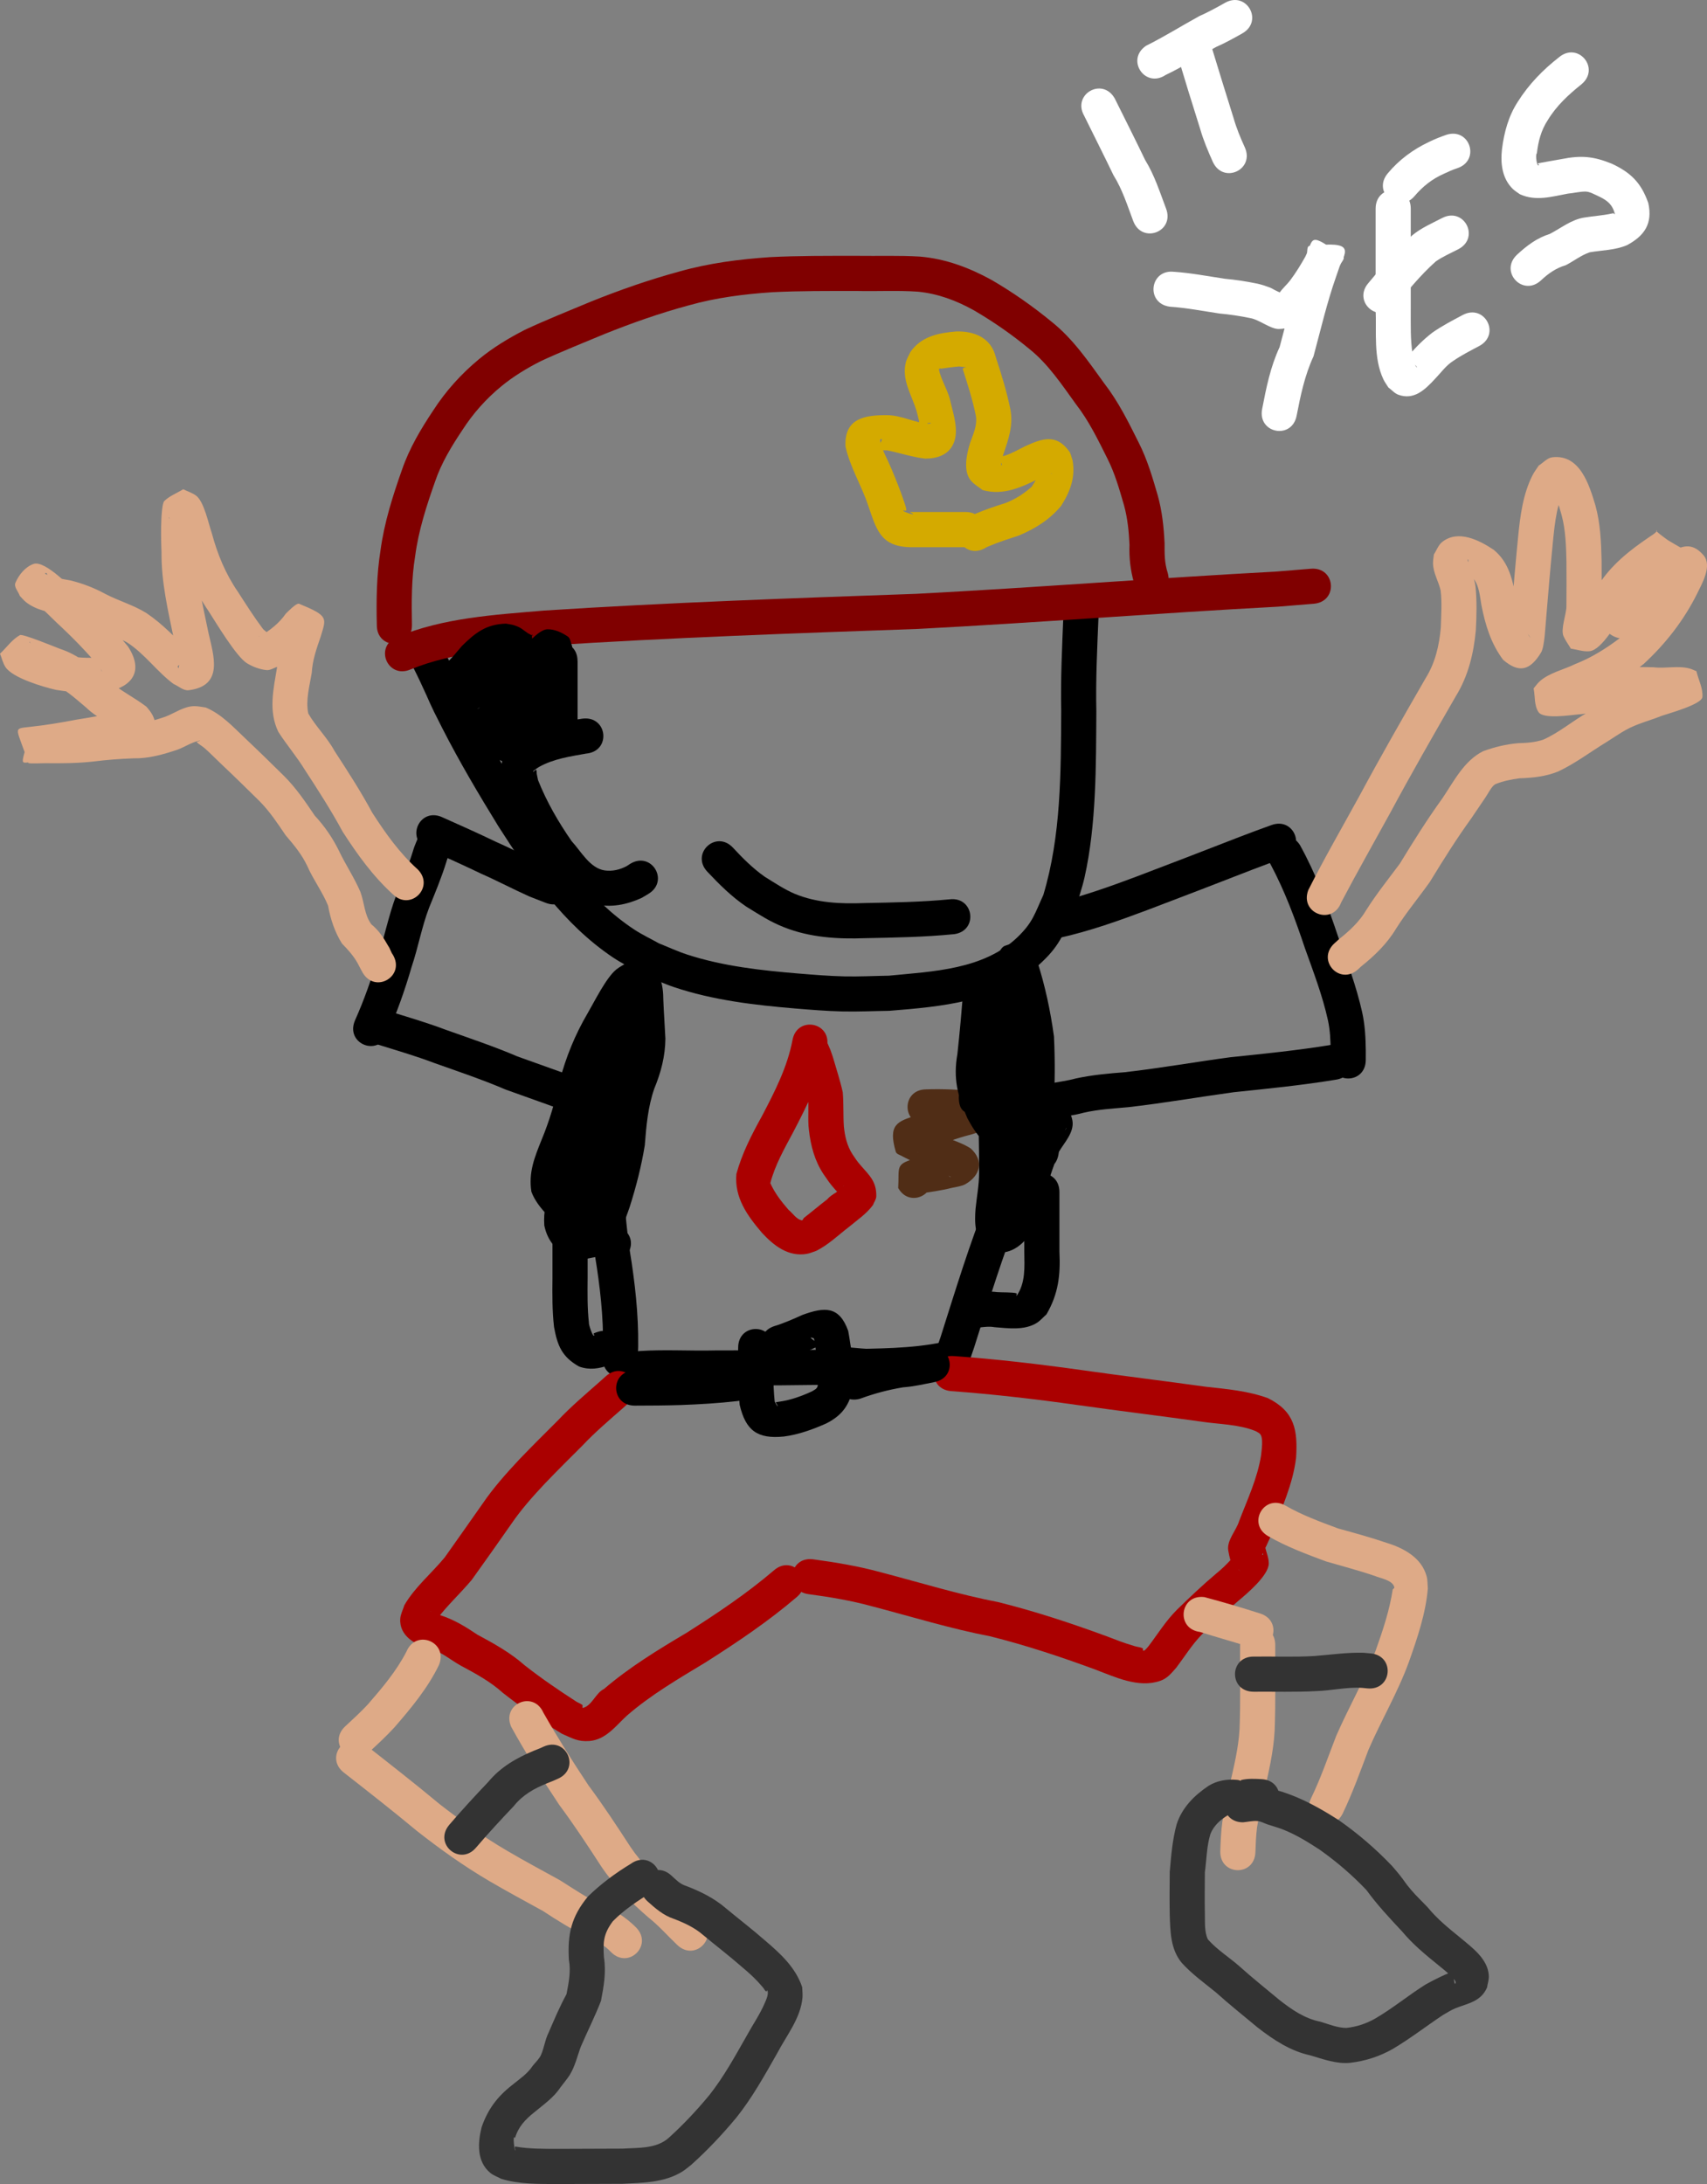 <?xml version="1.0" encoding="UTF-8" standalone="no"?>
<!-- Created with Inkscape (http://www.inkscape.org/) -->

<svg
   xmlns:dc="http://purl.org/dc/elements/1.1/"
   xmlns:cc="http://creativecommons.org/ns#"
   xmlns:rdf="http://www.w3.org/1999/02/22-rdf-syntax-ns#"
   xmlns:svg="http://www.w3.org/2000/svg"
   xmlns="http://www.w3.org/2000/svg"
   xmlns:sodipodi="http://sodipodi.sourceforge.net/DTD/sodipodi-0.dtd"
   xmlns:inkscape="http://www.inkscape.org/namespaces/inkscape"
   width="128.551mm"
   height="164.443mm"
   viewBox="0 0 128.551 164.443"
   version="1.1"
   id="svg8"
   inkscape:version="0.92.3 (2405546, 2018-03-11)"
   sodipodi:docname="it-yes.svg"
   inkscape:export-filename="/home/research/Pictures/it-yes.png"
   inkscape:export-xdpi="300"
   inkscape:export-ydpi="300">
  <rect x="0" y="0" width="128.551" height="164.443" fill="#808080" stroke="none"/>
  <defs
     id="defs2">
    <inkscape:path-effect
       effect="spiro"
       id="path-effect845"
       is_visible="true" />
    <inkscape:path-effect
       effect="simplify"
       id="path-effect843"
       is_visible="true"
       steps="1"
       threshold="0.02"
       smooth_angles="360"
       helper_size="0"
       simplify_individual_paths="false"
       simplify_just_coalesce="false"
       simplifyindividualpaths="false"
       simplifyJustCoalesce="false" />
    <inkscape:path-effect
       effect="spiro"
       id="path-effect833"
       is_visible="true" />
    <inkscape:path-effect
       effect="simplify"
       id="path-effect831"
       is_visible="true"
       steps="1"
       threshold="0.02"
       smooth_angles="360"
       helper_size="0"
       simplify_individual_paths="false"
       simplify_just_coalesce="false"
       simplifyindividualpaths="false"
       simplifyJustCoalesce="false" />
  </defs>
  <sodipodi:namedview
     id="base"
     pagecolor="#ffffff"
     bordercolor="#666666"
     borderopacity="1.0"
     inkscape:pageopacity="0.0"
     inkscape:pageshadow="2"
     inkscape:zoom="0.7"
     inkscape:cx="209.44821"
     inkscape:cy="316.44519"
     inkscape:document-units="mm"
     inkscape:current-layer="layer1"
     showgrid="false"
     inkscape:window-width="1920"
     inkscape:window-height="1031"
     inkscape:window-x="0"
     inkscape:window-y="0"
     inkscape:window-maximized="1" />
  <g
     inkscape:label="Layer 1"
     inkscape:groupmode="layer"
     id="layer1"
     transform="translate(-21.704,-41.299)">
    <path
       style="opacity:1;vector-effect:none;fill:#000000;fill-opacity:1;fill-rule:nonzero;stroke:none;stroke-width:1.065;stroke-linecap:round;stroke-linejoin:miter;stroke-miterlimit:4;stroke-dasharray:none;stroke-dashoffset:0;stroke-opacity:1;paint-order:stroke fill markers"
       id="path863"
       d="m 55.145,90.28 c 0.18,0.366 0.367,0.729 0.541,1.098 0.941,1.996 0.608,1.446 1.712,3.606 1.255,2.454 2.652,4.807 4.096,7.153 2.184,3.396 4.533,6.881 7.966,9.146 0.599,0.395 1.253,0.701 1.879,1.051 0.708,0.28 1.399,0.606 2.123,0.841 2.71,0.88 5.59,1.196 8.415,1.428 1.13,0.093 2.261,0.185 3.395,0.212 1.123,0.026 2.246,-0.035 3.369,-0.052 3.317,-0.325 7.157,-0.447 9.713,-2.923 1.139,-1.104 1.271,-1.742 1.923,-3.158 1.342,-4.472 1.318,-9.208 1.345,-13.837 -0.052,-2.438 0.068,-4.875 0.168,-7.311 0.077,-1.869 2.721,-1.76 2.644,0.109 v 0 c -0.1,2.404 -0.219,4.81 -0.166,7.217 -0.025,4.062 0.004,8.516 -0.885,12.484 -0.189,0.844 -0.484,1.661 -0.725,2.491 -0.963,1.913 -1.129,2.689 -2.76,4.152 -3.065,2.748 -7.316,3.106 -11.219,3.42 -1.191,0.016 -2.382,0.076 -3.572,0.047 -1.17,-0.029 -2.337,-0.124 -3.504,-0.221 -3.071,-0.256 -6.19,-0.621 -9.127,-1.605 -0.834,-0.279 -1.628,-0.663 -2.443,-0.995 -0.731,-0.42 -1.492,-0.79 -2.192,-1.26 -3.679,-2.472 -6.253,-6.178 -8.601,-9.853 -1.488,-2.42 -2.927,-4.846 -4.22,-7.377 -1.174,-2.298 -0.746,-1.558 -1.709,-3.599 -0.183,-0.389 -0.38,-0.772 -0.57,-1.158 -0.784,-1.699 1.618,-2.807 2.402,-1.109 z"
       inkscape:connector-curvature="0" />
    <path
       style="opacity:1;vector-effect:none;fill:#800000;fill-opacity:1;fill-rule:nonzero;stroke:none;stroke-width:1.065;stroke-linecap:round;stroke-linejoin:miter;stroke-miterlimit:4;stroke-dasharray:none;stroke-dashoffset:0;stroke-opacity:1;paint-order:stroke fill markers"
       id="path865"
       d="m 51.578,89.273 c 3.498,-1.463 7.356,-1.681 11.087,-2.001 9.343,-0.604 18.704,-0.932 28.06,-1.262 9.033,-0.471 18.05,-1.191 27.083,-1.674 0.872,-0.072 1.743,-0.143 2.615,-0.215 1.865,-0.153 2.081,2.484 0.216,2.637 v 0 c -0.897,0.073 -1.793,0.147 -2.69,0.22 -9.049,0.483 -18.081,1.206 -27.131,1.676 -9.312,0.329 -18.629,0.655 -27.928,1.254 -3.449,0.293 -7.028,0.467 -10.27,1.797 -1.72,0.737 -2.762,-1.695 -1.042,-2.432 z"
       inkscape:connector-curvature="0" />
    <path
       style="opacity:1;vector-effect:none;fill:#800000;fill-opacity:1;fill-rule:nonzero;stroke:none;stroke-width:1.065;stroke-linecap:round;stroke-linejoin:miter;stroke-miterlimit:4;stroke-dasharray:none;stroke-dashoffset:0;stroke-opacity:1;paint-order:stroke fill markers"
       id="path873"
       d="m 50.082,88.373 c -0.044,-1.895 -0.02,-3.767 0.278,-5.641 0.283,-2.092 0.921,-4.092 1.621,-6.073 0.551,-1.605 1.413,-3.052 2.349,-4.456 0.943,-1.46 2.095,-2.738 3.429,-3.846 1.057,-0.879 2.242,-1.59 3.461,-2.219 1.636,-0.766 3.316,-1.43 4.981,-2.128 2.19,-0.882 4.413,-1.658 6.692,-2.276 2.213,-0.624 4.489,-0.914 6.775,-1.073 2.192,-0.111 4.388,-0.099 6.582,-0.099 1.58,0.023 3.163,-0.039 4.741,0.058 1.917,0.163 3.689,0.828 5.361,1.743 1.602,0.927 3.118,1.989 4.547,3.163 1.613,1.283 2.772,2.991 3.967,4.643 1.063,1.374 1.828,2.925 2.599,4.471 0.64,1.261 1.036,2.617 1.428,3.969 0.327,1.171 0.454,2.379 0.513,3.589 -0.004,0.805 -0.009,1.459 0.233,2.229 0.526,1.795 -2.013,2.539 -2.539,0.744 v 0 c -0.264,-0.942 -0.373,-1.869 -0.336,-2.847 -0.046,-1.003 -0.144,-2.005 -0.411,-2.977 -0.348,-1.2 -0.688,-2.405 -1.255,-3.525 -0.707,-1.417 -1.397,-2.844 -2.375,-4.101 -1.063,-1.469 -2.075,-3.007 -3.506,-4.152 -1.301,-1.075 -2.688,-2.039 -4.146,-2.891 -1.322,-0.742 -2.73,-1.272 -4.251,-1.418 -1.52,-0.105 -3.047,-0.018 -4.57,-0.052 -2.133,-5.29e-4 -4.268,-0.012 -6.4,0.093 -2.116,0.145 -4.221,0.409 -6.268,0.988 -2.167,0.583 -4.277,1.327 -6.36,2.162 -1.603,0.67 -3.218,1.31 -4.795,2.041 -1.052,0.536 -2.071,1.15 -2.983,1.904 -1.14,0.938 -2.112,2.031 -2.914,3.275 -0.815,1.221 -1.578,2.47 -2.055,3.869 -0.647,1.833 -1.248,3.679 -1.504,5.616 -0.288,1.732 -0.272,3.465 -0.243,5.217 0,1.871 -2.646,1.871 -2.646,0 z"
       inkscape:connector-curvature="0" />
    <path
       style="opacity:1;vector-effect:none;fill:#d4aa00;fill-opacity:1;fill-rule:nonzero;stroke:none;stroke-width:1.065;stroke-linecap:round;stroke-linejoin:miter;stroke-miterlimit:4;stroke-dasharray:none;stroke-dashoffset:0;stroke-opacity:1;paint-order:stroke fill markers"
       id="path877"
       d="m 94.42,82.499 c -1.403,0 -2.806,0 -4.209,0 -2.244,-0.063 -2.521,-1.407 -3.141,-3.184 -0.505,-1.497 -1.353,-2.847 -1.691,-4.395 -0.114,-2.155 1.498,-2.378 3.171,-2.359 1.068,0.013 2.029,0.576 3.086,0.638 0.057,-0.013 0.223,-0.016 0.17,-0.039 -0.243,-0.109 -0.485,0.174 -0.632,0.272 -0.053,0.035 -0.132,0.151 -0.163,0.096 -0.095,-0.169 -0.062,-0.383 -0.104,-0.572 -0.051,-0.234 -0.116,-0.466 -0.174,-0.699 -0.367,-1.218 -1.148,-2.354 -0.81,-3.683 0.07,-0.275 0.231,-0.519 0.346,-0.778 0.829,-1.181 2.12,-1.431 3.465,-1.541 1.119,-0.022 2.241,0.31 2.772,1.394 0.113,0.231 0.167,0.488 0.25,0.731 0.403,1.225 0.775,2.457 1.034,3.72 0.243,1.202 -0.144,2.301 -0.531,3.416 -0.057,0.261 -0.213,0.552 -0.151,0.829 0.009,0.038 0.062,-0.073 0.044,-0.108 -0.075,-0.147 -0.185,-0.273 -0.278,-0.409 -0.034,-0.035 -0.134,-0.069 -0.101,-0.105 0.052,-0.057 0.152,-0.019 0.227,-0.033 0.128,-0.025 0.257,-0.046 0.382,-0.085 0.526,-0.165 1.023,-0.459 1.513,-0.702 1.251,-0.566 2.335,-0.992 3.327,0.378 0.139,0.192 0.167,0.444 0.251,0.665 0.238,1.279 -0.177,2.378 -0.856,3.439 -0.849,1.03 -1.961,1.727 -3.179,2.234 -0.74,0.247 -1.486,0.478 -2.203,0.783 -0.288,0.124 -0.166,0.059 -0.374,0.182 -1.646,0.889 -2.903,-1.44 -1.257,-2.328 v 0 c 0.426,-0.223 0.226,-0.129 0.596,-0.288 0.731,-0.311 1.485,-0.559 2.242,-0.799 0.734,-0.288 1.361,-0.691 1.95,-1.214 0.253,-0.392 0.522,-0.774 0.547,-1.252 0.28,-0.015 -0.448,0.014 0.527,0.276 0.16,0.043 0.332,-0.008 0.498,-0.017 0.03,-0.002 -0.061,-0.013 -0.089,-0.004 -0.195,0.055 -0.638,0.247 -0.803,0.316 -1.393,0.69 -2.79,1.372 -4.373,0.924 -0.291,-0.235 -0.632,-0.42 -0.874,-0.705 -0.62,-0.728 -0.315,-2.038 -0.064,-2.846 0.23,-0.659 0.548,-1.303 0.437,-2.02 -0.241,-1.203 -0.616,-2.37 -0.99,-3.537 0.038,-0.186 0.366,-0.084 0.263,-0.125 -0.061,-0.024 -0.459,-0.065 -0.531,-0.073 -0.452,0.033 -0.9,0.102 -1.345,0.163 -0.192,-0.032 -0.21,0.004 -0.132,0.278 0.224,0.782 0.689,1.487 0.84,2.295 0.214,0.893 0.592,2.037 0.253,2.953 -0.358,0.968 -1.261,1.246 -2.172,1.25 -0.985,-0.111 -1.906,-0.429 -2.87,-0.626 -0.244,-0.004 -0.489,0.005 -0.733,-0.004 -0.038,-0.001 -0.128,0.017 -0.113,-0.018 0.053,-0.119 0.199,-0.18 0.253,-0.299 0.281,-0.629 0.228,-0.58 0.056,-0.47 0.082,0.6 0.354,1.06 0.605,1.611 0.362,0.792 0.683,1.604 0.988,2.419 0.086,0.248 0.178,0.495 0.258,0.745 0.059,0.183 0.18,0.521 0.104,0.557 -0.06,0.028 -0.139,-0.039 -0.199,-0.01 -0.148,0.071 1.307,0.531 0.479,0.115 1.403,0 2.806,0 4.209,0 1.871,0 1.871,2.646 0,2.646 z"
       inkscape:connector-curvature="0" />
    <path
       style="opacity:1;vector-effect:none;fill:#000000;fill-opacity:1;fill-rule:nonzero;stroke:none;stroke-width:1.065;stroke-linecap:round;stroke-linejoin:miter;stroke-miterlimit:4;stroke-dasharray:none;stroke-dashoffset:0;stroke-opacity:1;paint-order:stroke fill markers"
       id="path889"
       d="m 101.117,109.3 c 2.101,-0.514 4.14,-1.236 6.162,-1.996 2.608,-0.988 5.211,-1.992 7.81,-3.004 1.593,-0.601 0.804,-0.308 2.366,-0.878 1.758,-0.641 2.665,1.844 0.907,2.486 v 0 c -1.526,0.557 -0.755,0.271 -2.313,0.858 -2.609,1.015 -5.221,2.023 -7.839,3.015 -2.214,0.832 -4.451,1.632 -6.765,2.144 -1.856,0.232 -2.185,-2.393 -0.328,-2.625 z"
       inkscape:connector-curvature="0" />
    <path
       style="opacity:1;vector-effect:none;fill:#000000;fill-opacity:1;fill-rule:nonzero;stroke:none;stroke-width:1.065;stroke-linecap:round;stroke-linejoin:miter;stroke-miterlimit:4;stroke-dasharray:none;stroke-dashoffset:0;stroke-opacity:1;paint-order:stroke fill markers"
       id="path891"
       d="m 119.588,104.904 c 1.22,2.201 2.096,4.546 2.89,6.926 0.68,1.877 1.373,3.742 1.81,5.693 0.209,0.948 0.26,1.916 0.272,2.883 -1.2e-4,0.481 8e-4,0.247 -0.002,0.702 -0.012,1.871 -2.658,1.854 -2.646,-0.017 v 0 c 0.003,-0.429 0.002,-0.21 0.002,-0.655 -0.008,-0.783 -0.041,-1.569 -0.209,-2.337 -0.413,-1.863 -1.098,-3.636 -1.737,-5.431 -0.72,-2.159 -1.507,-4.283 -2.582,-6.295 -1.038,-1.557 1.164,-3.024 2.201,-1.468 z"
       inkscape:connector-curvature="0" />
    <path
       style="opacity:1;vector-effect:none;fill:#000000;fill-opacity:1;fill-rule:nonzero;stroke:none;stroke-width:1.065;stroke-linecap:round;stroke-linejoin:miter;stroke-miterlimit:4;stroke-dasharray:none;stroke-dashoffset:0;stroke-opacity:1;paint-order:stroke fill markers"
       id="path895"
       d="m 122.267,122.599 c -2.538,0.418 -5.099,0.67 -7.656,0.938 -2.642,0.362 -5.27,0.822 -7.92,1.124 -1.131,0.108 -2.277,0.161 -3.387,0.422 -0.683,0.187 -1.387,0.27 -2.08,0.404 -1.838,0.351 -2.335,-2.247 -0.497,-2.599 v 0 c 0.668,-0.127 1.344,-0.209 2.001,-0.388 1.207,-0.261 2.436,-0.375 3.665,-0.468 2.658,-0.301 5.292,-0.77 7.942,-1.126 2.539,-0.266 5.084,-0.517 7.604,-0.932 1.856,-0.232 2.185,2.393 0.328,2.625 z"
       inkscape:connector-curvature="0" />
    <path
       style="opacity:1;vector-effect:none;fill:#000000;fill-opacity:1;fill-rule:nonzero;stroke:none;stroke-width:1.065;stroke-linecap:round;stroke-linejoin:miter;stroke-miterlimit:4;stroke-dasharray:none;stroke-dashoffset:0;stroke-opacity:1;paint-order:stroke fill markers"
       id="path899"
       d="m 101.735,124.569 c -1.105,2.628 -2.136,5.284 -3.186,7.935 -1.346,3.344 -2.389,6.801 -3.48,10.235 -0.141,0.412 -0.281,0.825 -0.422,1.237 -0.604,1.771 -3.108,0.916 -2.504,-0.855 v 0 c 0.135,-0.395 0.27,-0.789 0.405,-1.184 1.11,-3.492 2.172,-7.007 3.542,-10.407 1.007,-2.542 1.969,-5.103 3.079,-7.602 0.454,-1.815 3.021,-1.173 2.567,0.642 z"
       inkscape:connector-curvature="0" />
    <path
       style="opacity:1;vector-effect:none;fill:#000000;fill-opacity:1;fill-rule:nonzero;stroke:none;stroke-width:1.065;stroke-linecap:round;stroke-linejoin:miter;stroke-miterlimit:4;stroke-dasharray:none;stroke-dashoffset:0;stroke-opacity:1;paint-order:stroke fill markers"
       id="path903"
       d="m 93.407,144.904 c -2.599,0.591 -5.303,0.559 -7.955,0.631 -3.29,0.074 -6.582,0.086 -9.873,0.09 -1.835,0.069 -3.683,-0.103 -5.515,0.038 -1.866,0.132 -2.053,-2.507 -0.187,-2.639 v 0 c 1.895,-0.125 3.8,0.002 5.699,-0.045 3.269,-0.004 6.537,-0.016 9.805,-0.09 2.431,-0.065 4.909,-0.033 7.3,-0.53 1.799,-0.514 2.526,2.03 0.727,2.544 z"
       inkscape:connector-curvature="0" />
    <path
       style="opacity:1;vector-effect:none;fill:#000000;fill-opacity:1;fill-rule:nonzero;stroke:none;stroke-width:1.065;stroke-linecap:round;stroke-linejoin:miter;stroke-miterlimit:4;stroke-dasharray:none;stroke-dashoffset:0;stroke-opacity:1;paint-order:stroke fill markers"
       id="path905"
       d="m 67.091,143.558 c 0.111,-2.287 -0.1,-4.543 -0.436,-6.801 -0.349,-2.095 -0.546,-4.209 -0.647,-6.329 -0.108,-1.285 0.028,-2.585 -0.099,-3.867 -0.062,-0.551 -0.121,-1.103 -0.177,-1.655 -0.189,-1.861 2.443,-2.128 2.632,-0.267 v 0 c 0.057,0.565 0.119,1.129 0.181,1.693 0.105,1.32 0.025,2.648 0.106,3.971 0.096,2.032 0.287,4.058 0.622,6.066 0.354,2.387 0.575,4.773 0.464,7.19 0,1.871 -2.646,1.871 -2.646,0 z"
       inkscape:connector-curvature="0" />
    <path
       style="opacity:1;vector-effect:none;fill:#000000;fill-opacity:1;fill-rule:nonzero;stroke:none;stroke-width:1.065;stroke-linecap:round;stroke-linejoin:miter;stroke-miterlimit:4;stroke-dasharray:none;stroke-dashoffset:0;stroke-opacity:1;paint-order:stroke fill markers"
       id="path911"
       d="m 66.455,125.762 c -2.213,-0.846 -4.45,-1.625 -6.679,-2.428 -1.766,-0.754 -3.584,-1.364 -5.392,-2.006 -1.382,-0.525 -2.802,-0.936 -4.212,-1.376 -1.786,-0.557 -0.998,-3.083 0.788,-2.526 v 0 c 1.444,0.45 2.896,0.872 4.312,1.409 1.81,0.645 3.633,1.251 5.402,2.009 2.209,0.796 4.426,1.566 6.618,2.408 1.775,0.592 0.938,3.102 -0.837,2.51 z"
       inkscape:connector-curvature="0" />
    <path
       style="opacity:1;vector-effect:none;fill:#000000;fill-opacity:1;fill-rule:nonzero;stroke:none;stroke-width:1.065;stroke-linecap:round;stroke-linejoin:miter;stroke-miterlimit:4;stroke-dasharray:none;stroke-dashoffset:0;stroke-opacity:1;paint-order:stroke fill markers"
       id="path915"
       d="m 48.435,118.136 c 0.697,-1.559 1.262,-3.16 1.735,-4.8 0.494,-1.529 0.802,-3.101 1.366,-4.607 0.435,-1.093 0.905,-2.171 1.25,-3.297 0.165,-0.576 0.427,-1.113 0.685,-1.651 0.814,-1.685 3.196,-0.533 2.382,1.151 v 0 c -0.203,0.417 -0.414,0.832 -0.539,1.281 -0.366,1.176 -0.84,2.309 -1.303,3.45 -0.547,1.437 -0.81,2.952 -1.3,4.409 -0.506,1.743 -1.105,3.448 -1.844,5.107 -0.737,1.72 -3.169,0.677 -2.432,-1.042 z"
       inkscape:connector-curvature="0" />
    <path
       style="opacity:1;vector-effect:none;fill:#000000;fill-opacity:1;fill-rule:nonzero;stroke:none;stroke-width:1.065;stroke-linecap:round;stroke-linejoin:miter;stroke-miterlimit:4;stroke-dasharray:none;stroke-dashoffset:0;stroke-opacity:1;paint-order:stroke fill markers"
       id="path919"
       d="m 54.995,102.826 c 1.374,0.607 2.745,1.228 4.101,1.877 1.204,0.529 2.361,1.146 3.561,1.683 0.721,0.271 0.35,0.128 1.111,0.429 1.74,0.688 0.766,3.149 -0.973,2.46 v 0 c -0.776,-0.307 -0.37,-0.149 -1.218,-0.474 -1.222,-0.546 -2.399,-1.173 -3.624,-1.712 -1.333,-0.639 -2.68,-1.251 -4.032,-1.846 -1.71,-0.76 -0.635,-3.178 1.075,-2.418 z"
       inkscape:connector-curvature="0" />
    <path
       style="opacity:1;vector-effect:none;fill:#aa0000;fill-opacity:1;fill-rule:nonzero;stroke:none;stroke-width:1.065;stroke-linecap:round;stroke-linejoin:miter;stroke-miterlimit:4;stroke-dasharray:none;stroke-dashoffset:0;stroke-opacity:1;paint-order:stroke fill markers"
       id="path923"
       d="m 93.566,143.404 c 3.22,0.233 6.425,0.609 9.622,1.059 3.098,0.439 6.203,0.814 9.301,1.247 1.598,0.177 3.181,0.31 4.7,0.862 2.019,1.002 2.25,2.412 2.121,4.484 -0.24,2.008 -1.112,3.863 -1.827,5.734 -0.137,0.301 -0.273,0.603 -0.412,0.903 -0.102,0.219 -0.229,0.428 -0.312,0.655 -0.008,0.022 0.073,0.034 0.07,0.011 -0.133,-0.939 -0.474,-1.202 0.143,-0.596 0.094,0.416 0.281,0.822 0.282,1.248 0.002,0.9 -1.652,2.288 -2.287,2.817 -0.965,0.813 -1.877,1.685 -2.78,2.565 -0.724,0.753 -1.275,1.643 -1.901,2.474 -0.369,0.407 -0.643,0.79 -1.206,0.988 -1.648,0.579 -3.445,-0.309 -4.961,-0.875 -2.579,-0.947 -5.181,-1.811 -7.847,-2.477 -2.997,-0.576 -5.92,-1.479 -8.87,-2.252 -1.577,-0.434 -3.188,-0.706 -4.807,-0.921 -1.854,-0.248 -1.504,-2.87 0.35,-2.623 v 0 c 1.727,0.232 3.445,0.522 5.128,0.984 2.941,0.771 5.855,1.672 8.842,2.245 2.762,0.693 5.462,1.582 8.134,2.566 0.968,0.365 1.156,0.455 2.109,0.744 0.197,0.06 0.412,0.068 0.597,0.159 0.054,0.026 -0.041,0.284 0.154,0.147 0.106,-0.075 0.179,-0.188 0.269,-0.281 0.711,-0.932 1.326,-1.942 2.164,-2.772 0.956,-0.931 1.922,-1.853 2.944,-2.712 0.431,-0.349 0.798,-0.705 1.169,-1.116 0.059,-0.065 0.093,-0.184 0.181,-0.194 0.058,-0.006 -10e-4,0.116 -0.002,0.174 0.113,0.281 0.225,0.562 0.338,0.843 0.044,0.031 0.174,0.127 0.133,0.093 -0.589,-0.485 -0.693,-0.363 -0.902,-1.537 -0.135,-0.757 0.611,-1.536 0.811,-2.204 0.623,-1.627 1.388,-3.238 1.659,-4.969 0.024,-0.315 0.211,-1.34 -0.095,-1.627 -0.092,-0.086 -0.213,-0.133 -0.32,-0.2 -1.314,-0.527 -2.747,-0.502 -4.132,-0.717 -3.099,-0.433 -6.206,-0.808 -9.304,-1.247 -3.161,-0.446 -6.331,-0.815 -9.516,-1.046 -1.862,-0.186 -1.598,-2.819 0.263,-2.633 z"
       inkscape:connector-curvature="0" />
    <path
       style="opacity:1;vector-effect:none;fill:#aa0000;fill-opacity:1;fill-rule:nonzero;stroke:none;stroke-width:1.065;stroke-linecap:round;stroke-linejoin:miter;stroke-miterlimit:4;stroke-dasharray:none;stroke-dashoffset:0;stroke-opacity:1;paint-order:stroke fill markers"
       id="path927"
       d="m 81.737,161.523 c -2.154,1.846 -4.513,3.428 -6.903,4.947 -2.046,1.237 -4.116,2.44 -5.926,4.012 -0.837,0.767 -1.572,1.805 -2.814,1.904 -0.878,0.07 -1.298,-0.214 -2.061,-0.539 -1.54,-0.932 -3.029,-1.965 -4.447,-3.076 -0.955,-0.864 -2.059,-1.457 -3.181,-2.06 -0.779,-0.429 -1.454,-1.046 -2.329,-1.272 -1.063,-0.281 -2.313,-0.944 -2.229,-2.256 0.023,-0.357 0.208,-0.685 0.312,-1.028 0.797,-1.368 2.039,-2.382 3.035,-3.591 0.948,-1.342 1.898,-2.681 2.839,-4.027 0.82,-1.204 1.787,-2.292 2.781,-3.353 0.951,-0.993 1.927,-1.961 2.901,-2.932 0.988,-1.047 2.087,-1.977 3.165,-2.927 0.149,-0.133 0.297,-0.267 0.446,-0.4 1.392,-1.25 3.16,0.719 1.767,1.969 v 0 c -0.155,0.139 -0.309,0.277 -0.464,0.416 -1.038,0.914 -2.097,1.807 -3.046,2.816 -0.952,0.95 -1.908,1.897 -2.838,2.868 -0.908,0.969 -1.796,1.96 -2.543,3.06 -0.984,1.407 -1.972,2.81 -2.974,4.203 -0.865,1.029 -1.864,1.939 -2.671,3.018 -0.282,-0.921 -0.938,-0.716 0.274,-0.372 1.036,0.327 1.931,0.874 2.828,1.478 1.254,0.675 2.487,1.358 3.562,2.309 1.256,0.988 2.581,1.889 3.923,2.755 0.137,0.074 0.287,0.129 0.41,0.223 0.062,0.047 -0.031,0.246 0.044,0.228 0.686,-0.155 0.971,-1.138 1.583,-1.419 1.918,-1.644 4.067,-2.954 6.235,-4.241 2.271,-1.443 4.515,-2.942 6.565,-4.692 1.398,-1.243 3.156,0.735 1.758,1.978 z"
       inkscape:connector-curvature="0" />
    <path
       style="opacity:1;vector-effect:none;fill:#aa0000;fill-opacity:1;fill-rule:nonzero;stroke:none;stroke-width:1.065;stroke-linecap:round;stroke-linejoin:miter;stroke-miterlimit:4;stroke-dasharray:none;stroke-dashoffset:0;stroke-opacity:1;paint-order:stroke fill markers"
       id="path929"
       d="m 83.988,120.085 c -0.426,2.307 -1.486,4.426 -2.564,6.487 -0.659,1.234 -1.353,2.446 -1.708,3.808 0.333,0.756 0.836,1.392 1.373,2.015 0.304,0.235 0.589,0.725 1.012,0.789 0.045,0.007 0.108,-0.148 0.135,-0.176 0.599,-0.465 1.175,-0.953 1.777,-1.416 0.309,-0.396 1.059,-0.642 1.261,-1.07 -0.546,0.845 0.447,-0.774 -0.199,0.815 -0.023,0.057 -0.098,-0.075 -0.141,-0.118 -0.115,-0.113 -0.227,-0.229 -0.333,-0.35 -0.459,-0.527 -0.469,-0.574 -0.869,-1.146 -0.669,-1.003 -0.974,-2.138 -1.108,-3.321 -0.112,-0.86 0.021,-1.737 -0.086,-2.595 -0.227,-0.723 -0.44,-1.45 -0.651,-2.178 -0.173,-0.496 -0.077,-0.257 -0.287,-0.72 -0.751,-1.714 1.672,-2.776 2.423,-1.062 v 0 c 0.303,0.707 0.17,0.356 0.406,1.049 0.252,0.881 0.546,1.751 0.741,2.646 0.075,0.857 0.026,1.715 0.084,2.573 0.076,0.746 0.239,1.465 0.655,2.103 0.266,0.392 0.308,0.479 0.624,0.842 0.646,0.742 1.18,1.2 1.163,2.304 -0.004,0.241 -0.171,0.451 -0.257,0.677 -0.501,0.672 -1.179,1.117 -1.817,1.65 -0.803,0.615 -1.534,1.335 -2.448,1.79 -0.239,0.076 -0.469,0.186 -0.716,0.227 -1.403,0.235 -2.488,-0.627 -3.379,-1.593 -1.098,-1.288 -2.077,-2.638 -1.919,-4.423 0.423,-1.545 1.146,-2.953 1.92,-4.349 0.956,-1.823 1.919,-3.693 2.305,-5.732 0.335,-1.841 2.938,-1.367 2.603,0.473 z"
       inkscape:connector-curvature="0" />
    <path
       style="opacity:1;vector-effect:none;fill:#502d16;fill-opacity:1;fill-rule:nonzero;stroke:none;stroke-width:1.065;stroke-linecap:round;stroke-linejoin:miter;stroke-miterlimit:4;stroke-dasharray:none;stroke-dashoffset:0;stroke-opacity:1;paint-order:stroke fill markers"
       id="path933"
       d="m 91.454,123.32 c 1.292,-0.037 2.575,0.009 3.856,0.183 1.39,0.243 1.486,0.917 1.132,2.396 -0.09,0.376 -1.31,0.735 -1.619,0.828 -1.1,0.272 -2.15,0.698 -3.224,1.058 -0.27,0.08 -0.49,0.126 -0.734,0.245 -0.025,0.012 -0.088,0.066 -0.065,0.051 0.673,-0.447 0.719,-1.408 0.169,-2.017 0.604,0.313 1.242,0.568 1.878,0.812 0.657,0.302 1.342,0.495 1.951,0.888 1.045,0.939 0.721,2.07 -0.404,2.703 -0.242,0.136 -0.713,0.212 -0.986,0.267 -0.828,0.208 -1.673,0.324 -2.517,0.445 0.911,-0.056 0.677,-1.105 0.757,-1.733 0.922,1.628 -1.381,2.931 -2.303,1.303 v 0 c 0.093,-1.535 -0.244,-1.771 1.171,-2.189 0.805,-0.115 1.611,-0.227 2.401,-0.426 0.233,-0.037 0.31,-0.053 0.299,-0.036 -0.071,0.111 -0.209,0.175 -0.263,0.295 -0.235,0.521 -0.251,1.138 0.288,1.51 0.023,0.006 0.084,0.036 0.068,0.019 -0.103,-0.122 -0.957,-0.374 -1.149,-0.457 -0.09,-0.039 -0.179,-0.081 -0.268,-0.121 -0.741,-0.289 -1.486,-0.584 -2.19,-0.956 -0.181,-0.126 -0.482,-0.167 -0.543,-0.379 -0.582,-2.018 0.088,-2.286 1.598,-2.731 1.116,-0.374 2.21,-0.812 3.353,-1.097 0.132,-0.031 0.362,-0.091 0.364,-0.075 0.006,0.046 -0.078,0.07 -0.077,0.116 0.009,0.538 -0.092,1.111 0.106,1.611 0.091,0.231 0.457,0.201 0.665,0.338 0.062,0.041 -0.146,-0.03 -0.219,-0.044 -1.161,-0.162 -2.324,-0.19 -3.496,-0.159 -1.871,0 -1.871,-2.646 0,-2.646 z"
       inkscape:connector-curvature="0" />
    <path
       style="opacity:1;vector-effect:none;fill:#deaa87;fill-opacity:1;fill-rule:nonzero;stroke:none;stroke-width:1.065;stroke-linecap:round;stroke-linejoin:miter;stroke-miterlimit:4;stroke-dasharray:none;stroke-dashoffset:0;stroke-opacity:1;paint-order:stroke fill markers"
       id="path935"
       d="m 120.227,108.32 c 1.213,-2.409 2.567,-4.745 3.863,-7.11 1.602,-2.982 3.287,-5.917 4.977,-8.849 0.725,-1.163 1.027,-2.48 1.144,-3.828 0.024,-0.923 0.098,-1.862 -0.016,-2.782 -0.161,-0.689 -0.56,-1.314 -0.573,-2.038 -0.004,-0.225 0.044,-0.447 0.066,-0.671 0.209,-0.313 0.332,-0.705 0.628,-0.938 1.214,-0.957 2.821,-0.112 3.879,0.594 1.158,0.949 1.432,2.301 1.678,3.693 0.268,1.002 0.393,2.144 1.108,2.946 -0.646,-1.052 -1.1,-0.064 -1.643,0.027 -0.09,0.015 0.017,-0.183 0.026,-0.274 0.019,-0.206 0.035,-0.413 0.055,-0.619 0.03,-0.303 0.063,-0.605 0.094,-0.908 0.159,-1.943 0.324,-3.883 0.516,-5.823 0.153,-1.564 0.363,-3.24 1.09,-4.662 0.131,-0.257 0.311,-0.486 0.467,-0.729 0.343,-0.207 0.632,-0.576 1.03,-0.621 2.081,-0.237 2.774,2.097 3.232,3.61 0.378,1.363 0.437,2.779 0.469,4.184 0.014,1.153 0.003,2.305 -0.002,3.458 0.025,0.59 -0.194,1.145 -0.258,1.723 -0.007,0.06 -0.001,0.122 0.005,0.182 0.001,0.009 0.02,0.031 0.016,0.023 -0.129,-0.271 -0.26,-0.541 -0.39,-0.811 -0.34,-0.102 -0.679,-0.204 -1.019,-0.306 -0.05,0.003 -0.151,0.058 -0.15,0.008 0.001,-0.081 0.106,-0.124 0.153,-0.19 0.082,-0.117 0.155,-0.24 0.234,-0.358 0.623,-0.931 0.209,-0.273 0.817,-1.281 0.844,-1.632 2.177,-2.823 3.652,-3.866 0.204,-0.141 0.41,-0.279 0.612,-0.423 0.022,-0.016 0.452,-0.269 0.515,-0.446 0.01,-0.027 -0.082,0.04 -0.061,0.059 0.667,0.607 1.531,1.025 2.058,1.757 0.137,0.191 -0.237,0.406 -0.356,0.609 -0.883,1.448 -1.98,2.746 -2.936,4.143 -0.549,1.045 0.309,0.034 -0.559,-0.808 -0.798,-0.775 -1.81,0.383 -0.603,-0.798 1.113,-1.11 2.125,-2.318 3.388,-3.262 0.852,-0.494 1.651,-0.887 2.558,0.168 0.687,0.8 -0.135,2.174 -0.476,2.887 -1.002,2.015 -2.375,3.775 -4.022,5.296 -1.266,1.014 -2.665,1.851 -4.166,2.463 -0.589,0.223 -1.171,0.465 -1.728,0.76 -0.111,0.059 -0.222,0.118 -0.328,0.185 -0.032,0.02 -0.113,0.102 -0.085,0.075 0.089,-0.086 0.181,-0.17 0.271,-0.255 -0.332,-3.111 0.351,-0.859 -0.706,-1.915 -0.049,-0.049 0.138,-0.017 0.208,-0.024 0.144,-0.015 0.288,-0.027 0.432,-0.04 0.605,-0.056 0.396,-0.037 1.009,-0.088 0.908,-0.165 1.742,-0.571 2.638,-0.791 1.054,-0.182 2.128,-0.131 3.193,-0.116 0.882,0.113 1.836,-0.14 2.705,0.092 0.18,0.048 0.347,0.135 0.521,0.202 0.151,0.648 0.503,1.28 0.453,1.943 -0.042,0.562 -2.564,1.245 -3.059,1.417 -0.904,0.364 -1.861,0.592 -2.717,1.069 -0.361,0.201 -1.081,0.675 -1.412,0.888 -1.231,0.746 -2.372,1.625 -3.678,2.238 -0.932,0.378 -1.921,0.481 -2.916,0.512 -0.614,0.083 -1.215,0.204 -1.792,0.433 -0.048,0.034 -0.102,0.06 -0.145,0.101 -0.228,0.213 -0.462,0.675 -0.621,0.908 -0.48,0.704 -0.548,0.806 -1.048,1.547 -1.123,1.554 -2.141,3.177 -3.139,4.813 -0.842,1.187 -1.768,2.29 -2.546,3.522 -0.678,1.132 -1.617,2.036 -2.639,2.852 -0.071,0.067 -0.142,0.134 -0.214,0.201 -1.377,1.267 -3.168,-0.68 -1.791,-1.947 v 0 c 0.119,-0.108 0.237,-0.215 0.356,-0.323 0.793,-0.63 1.532,-1.312 2.051,-2.196 0.771,-1.219 1.664,-2.331 2.523,-3.486 1.019,-1.671 2.058,-3.329 3.205,-4.917 0.868,-1.286 1.63,-2.832 3.07,-3.55 0.856,-0.315 1.739,-0.527 2.651,-0.603 0.639,-0.017 1.277,-0.059 1.887,-0.271 1.202,-0.537 2.209,-1.413 3.351,-2.059 0.502,-0.323 1.163,-0.762 1.688,-1.044 0.955,-0.512 1.996,-0.802 3.004,-1.188 0.152,-0.053 1.278,-0.446 1.419,-0.491 0.14,-0.045 0.28,-0.087 0.424,-0.117 0.019,-0.004 0.065,2.51e-4 0.055,0.017 -0.557,1.001 -0.554,-0.55 0.328,2.062 0.093,0.024 0.185,0.053 0.28,0.073 0.024,0.005 -0.044,-0.028 -0.068,-0.029 -0.147,-0.01 -0.295,-0.003 -0.443,-0.004 -0.535,-0.005 -0.632,-0.006 -1.175,-0.012 -0.202,-0.002 -0.404,-0.005 -0.607,-0.008 -0.856,-0.012 -1.717,-0.053 -2.569,0.051 -1.021,0.196 -1.945,0.804 -3.008,0.848 -0.62,0.051 -2.666,0.391 -3.045,-0.166 -0.342,-0.502 -0.248,-1.189 -0.372,-1.784 0.14,-0.166 0.263,-0.347 0.419,-0.497 0.697,-0.67 1.884,-0.924 2.724,-1.344 1.214,-0.475 2.326,-1.174 3.364,-1.959 1.413,-1.282 2.566,-2.791 3.428,-4.499 0.097,-0.195 0.193,-0.391 0.29,-0.586 0.042,-0.084 0.058,-0.317 0.127,-0.252 0.166,0.155 0.083,0.501 0.274,0.625 1.01,0.662 1.797,0.161 1.161,0.455 -1.191,0.818 -2.034,2.052 -3.098,3.017 -0.697,0.672 -1.601,1.757 -2.803,1.035 -1.226,-0.738 -0.509,-2.041 -0.059,-2.824 0.925,-1.344 1.97,-2.601 2.836,-3.985 0.705,-1.194 0.313,-0.907 2.795,0.419 0.108,0.058 -0.135,0.205 -0.217,0.297 -0.137,0.154 -0.28,0.303 -0.436,0.438 -0.224,0.194 -0.879,0.636 -1.105,0.793 -1.184,0.831 -2.256,1.75 -2.913,3.075 -0.44,0.723 -1.629,2.891 -2.575,2.99 -0.471,0.049 -0.938,-0.129 -1.407,-0.193 -0.185,-0.316 -0.41,-0.612 -0.556,-0.948 -0.224,-0.516 0.214,-1.638 0.222,-2.22 0.005,-1.129 0.015,-2.258 0.002,-3.387 -0.026,-1.17 -0.059,-2.351 -0.36,-3.489 -0.178,-0.613 -0.159,-0.6 -0.39,-1.189 -0.152,-0.388 -0.258,-0.544 -0.207,-0.563 1.145,-0.423 0.39,0.303 1.049,-0.488 -0.8,0.945 -0.979,2.946 -1.102,4.149 -0.192,1.944 -0.358,3.889 -0.518,5.836 -0.057,0.548 -0.111,2.138 -0.38,2.583 -0.823,1.361 -1.657,1.585 -2.857,0.56 -0.918,-1.218 -1.351,-2.641 -1.639,-4.127 -0.119,-0.676 -0.16,-1.412 -0.582,-1.981 -0.305,-0.231 -0.232,-0.196 -0.589,-0.376 -0.214,-0.107 -0.332,-0.123 -0.291,-0.177 0.565,-0.75 0.11,0.322 0.484,-0.791 -0.013,-0.038 0.002,-0.111 -0.038,-0.114 -0.023,-0.001 -0.038,0.089 0.073,0.4 0.194,0.545 0.427,1.074 0.502,1.656 0.106,1.097 0.08,2.204 0.02,3.304 -0.164,1.725 -0.569,3.414 -1.486,4.908 -1.681,2.916 -3.357,5.835 -4.95,8.8 -1.236,2.255 -2.508,4.491 -3.706,6.767 -0.657,1.752 -3.134,0.823 -2.477,-0.929 z"
       inkscape:connector-curvature="0" />
    <path
       style="opacity:1;vector-effect:none;fill:#deaa87;fill-opacity:1;fill-rule:nonzero;stroke:none;stroke-width:1.065;stroke-linecap:round;stroke-linejoin:miter;stroke-miterlimit:4;stroke-dasharray:none;stroke-dashoffset:0;stroke-opacity:1;paint-order:stroke fill markers"
       id="path937"
       d="m 51.287,108.631 c -1.506,-1.369 -2.679,-3.005 -3.774,-4.704 -0.866,-1.602 -1.847,-3.124 -2.84,-4.647 -0.61,-1.001 -1.378,-1.893 -2.009,-2.876 -0.763,-1.581 -0.363,-3.226 -0.094,-4.867 0.082,-1.104 0.427,-2.131 0.784,-3.167 0.032,-0.111 0.063,-0.221 0.096,-0.332 0.249,-0.843 -0.048,-0.236 1.617,1.232 0.09,0.08 0.154,-0.107 0.074,0.062 -0.661,0.936 -1.583,1.588 -2.55,2.175 -0.278,0.082 -0.546,0.28 -0.833,0.246 -0.509,-0.059 -1.012,-0.247 -1.45,-0.512 -0.806,-0.488 -2.348,-3.075 -2.899,-3.93 -1.083,-1.584 -1.811,-3.335 -2.307,-5.177 -0.217,-0.614 -0.301,-1.343 -0.685,-1.891 -0.016,-0.023 0.003,0.066 0.026,0.082 0.237,0.161 0.494,0.293 0.74,0.44 0.424,-0.193 0.849,-0.387 1.273,-0.58 0.021,-0.018 0.06,-0.081 0.064,-0.053 0.048,0.318 -0.029,0.643 -0.036,0.964 -0.02,0.962 -0.016,0.653 0.028,1.693 -0.029,2.102 0.473,4.128 0.894,6.17 0.38,1.704 1.172,3.98 -1.492,4.31 -0.404,0.05 -0.753,-0.31 -1.13,-0.465 -1.275,-0.943 -2.179,-2.281 -3.519,-3.14 -0.911,-0.485 -1.892,-0.818 -2.815,-1.28 -0.658,-0.355 -1.335,-0.644 -2.063,-0.81 -0.947,-0.161 -1.953,-0.327 -2.73,-0.941 -0.172,-0.136 -0.308,-0.312 -0.462,-0.468 -0.109,-0.33 -0.466,-0.672 -0.327,-0.991 0.26,-0.602 0.747,-1.202 1.367,-1.415 0.892,-0.305 2.996,1.957 3.572,2.516 1.253,1.161 2.436,2.375 3.527,3.689 1.186,1.803 0.413,3.002 -1.527,3.419 -1.299,0.185 -2.595,0.061 -3.882,-0.14 -0.935,-0.213 -3.252,-0.886 -3.803,-1.709 -0.203,-0.304 -0.278,-0.676 -0.417,-1.015 0.501,-0.467 0.903,-1.071 1.503,-1.4 0.207,-0.114 2.626,0.887 3.025,1.037 1.422,0.463 2.528,1.447 3.653,2.384 0.872,0.762 1.92,1.266 2.837,1.962 0.852,0.954 0.897,1.628 -0.076,2.623 -0.355,0.363 -1.184,0.392 -1.655,0.446 -1.036,0.15 -2.06,0.367 -3.095,0.521 -1.234,0.242 -2.474,0.44 -3.724,0.573 -1.168,0.128 -0.77,0.315 -0.181,-2.561 0.003,-0.016 1.052,0.012 1.117,0.013 1.114,0.008 2.222,0.016 3.33,-0.109 1.072,-0.137 2.149,-0.216 3.229,-0.256 0.868,0.023 1.713,-0.217 2.525,-0.503 0.682,-0.269 1.385,-0.778 2.147,-0.782 0.287,-0.002 0.57,0.068 0.855,0.102 1.192,0.495 2.063,1.461 2.984,2.329 0.986,0.931 1.955,1.879 2.92,2.832 0.895,0.893 1.603,1.937 2.308,2.979 0.738,0.797 1.336,1.661 1.815,2.634 0.504,1.061 1.161,2.031 1.624,3.113 0.301,0.811 0.296,1.725 0.824,2.439 0.55,0.441 0.937,1.031 1.277,1.638 0.146,0.202 0.194,0.454 0.343,0.652 0.959,1.606 -1.312,2.963 -2.271,1.357 v 0 c -0.136,-0.24 -0.254,-0.475 -0.381,-0.718 -0.315,-0.564 -0.731,-1.021 -1.185,-1.486 -0.549,-0.888 -0.857,-1.83 -1.044,-2.854 -0.429,-1.044 -1.115,-1.951 -1.567,-2.986 -0.412,-0.869 -1,-1.578 -1.626,-2.306 -0.608,-0.898 -1.208,-1.806 -1.976,-2.579 -0.95,-0.938 -1.905,-1.872 -2.876,-2.789 -0.414,-0.39 -0.813,-0.804 -1.237,-1.181 -0.19,-0.169 -0.426,-0.284 -0.606,-0.464 -0.012,-0.012 0.019,-0.029 0.029,-0.043 0.074,-0.019 0.155,-0.02 0.221,-0.058 0.036,-0.02 -0.084,-0.008 -0.124,0.002 -0.563,0.136 -1.056,0.478 -1.596,0.672 -1.061,0.357 -2.157,0.667 -3.286,0.645 -1.014,0.037 -2.026,0.112 -3.033,0.241 -1.207,0.133 -2.414,0.139 -3.627,0.125 -0.101,-1.96e-4 -1.245,0.047 -1.266,-0.017 -0.885,-2.695 -1.225,-2.566 0.056,-2.711 1.215,-0.129 2.417,-0.327 3.616,-0.559 1.071,-0.157 2.128,-0.389 3.201,-0.534 0.096,-0.009 0.191,-0.017 0.287,-0.027 0.057,-0.006 0.131,-0.059 0.172,-0.019 0.032,0.031 -0.07,0.059 -0.089,0.099 -0.132,0.28 -0.334,0.548 -0.362,0.856 -0.045,0.497 0.117,0.563 0.375,0.738 -0.902,-0.748 -2.051,-1.186 -2.902,-2.015 -0.897,-0.748 -1.754,-1.572 -2.891,-1.94 -0.572,-0.216 -1.149,-0.415 -1.713,-0.653 -0.135,-0.057 -0.474,-0.098 -0.385,-0.215 0.366,-0.478 0.761,-0.934 1.142,-1.401 -0.134,-0.249 -0.257,-0.505 -0.401,-0.748 -0.011,-0.019 -0.023,0.053 -0.005,0.065 0.168,0.111 0.352,0.195 0.533,0.283 0.286,0.139 0.915,0.417 1.237,0.515 0.206,0.063 0.419,0.1 0.628,0.15 0.995,0.16 1.992,0.27 2.999,0.149 0.052,-0.002 0.109,-0.029 0.157,-0.007 0.043,0.02 -0.156,0.153 -0.21,0.379 -0.12,0.499 0.269,1.024 0.013,0.502 -1.029,-1.242 -2.149,-2.384 -3.333,-3.48 -0.552,-0.537 -0.809,-0.796 -1.366,-1.301 -0.151,-0.137 -0.454,-0.199 -0.46,-0.402 -0.004,-0.152 0.342,0.022 0.446,-0.088 1.195,-1.258 1.121,-0.983 0.621,-1.938 -0.491,0.023 0.787,0.371 1.295,0.466 0.165,0.031 0.331,0.06 0.496,0.089 0.929,0.225 1.811,0.568 2.652,1.025 1.004,0.523 2.111,0.831 3.077,1.432 1.259,0.849 2.284,1.945 3.338,3.03 -0.161,0.572 0.08,-0.191 -0.965,0.974 -0.032,0.036 0.045,0.178 0.057,0.132 0.186,-0.68 -0.312,-1.443 -0.34,-2.101 -0.45,-2.182 -0.969,-4.353 -0.947,-6.598 -0.033,-0.863 -0.053,-1.718 -0.007,-2.582 0.011,-0.205 0.06,-1.135 0.215,-1.286 0.399,-0.392 0.949,-0.593 1.423,-0.889 0.317,0.155 0.661,0.264 0.951,0.465 0.623,0.433 0.965,2.174 1.206,2.846 0.421,1.578 1.039,3.075 1.975,4.428 0.606,0.941 1.199,1.877 1.871,2.772 0.107,0.143 0.409,0.269 0.325,0.426 -0.555,1.034 -0.622,-0.233 -0.594,0.16 0.79,-0.462 1.472,-0.98 2.001,-1.738 0.105,-0.1 0.793,-0.819 0.994,-0.737 2.244,0.924 2.051,1.061 1.627,2.471 -0.31,0.898 -0.62,1.771 -0.674,2.733 -0.165,1.008 -0.469,2.033 -0.264,3.052 0.532,0.948 1.45,1.839 1.973,2.818 0.995,1.527 1.982,3.052 2.847,4.658 0.993,1.542 2.046,3.031 3.421,4.266 1.323,1.323 -0.548,3.194 -1.871,1.871 z"
       inkscape:connector-curvature="0" />
    <path
       style="opacity:1;vector-effect:none;fill:#deaa87;fill-opacity:1;fill-rule:nonzero;stroke:none;stroke-width:1.065;stroke-linecap:round;stroke-linejoin:miter;stroke-miterlimit:4;stroke-dasharray:none;stroke-dashoffset:0;stroke-opacity:1;paint-order:stroke fill markers"
       id="path943"
       d="m 118.523,154.669 c 1.249,0.718 2.609,1.214 3.955,1.715 1.223,0.338 2.436,0.668 3.639,1.079 1.293,0.395 2.653,1.118 3.027,2.535 0.077,0.292 0.059,0.602 0.088,0.902 -0.159,1.896 -0.791,3.734 -1.421,5.519 -0.834,2.297 -2.087,4.404 -3.055,6.642 -0.606,1.603 -1.184,3.217 -1.925,4.764 -0.812,1.686 -3.196,0.538 -2.384,-1.148 v 0 c 0.733,-1.513 1.274,-3.104 1.882,-4.669 0.949,-2.182 2.155,-4.244 2.989,-6.475 0.529,-1.481 1.032,-2.999 1.27,-4.557 0.032,-0.057 0.132,-0.089 0.121,-0.153 -0.093,-0.549 -1.1,-0.701 -1.447,-0.857 -1.227,-0.419 -2.464,-0.743 -3.707,-1.104 -1.48,-0.552 -2.971,-1.105 -4.343,-1.897 -1.624,-0.928 -0.312,-3.225 1.313,-2.297 z"
       inkscape:connector-curvature="0" />
    <path
       style="opacity:1;vector-effect:none;fill:#deaa87;fill-opacity:1;fill-rule:nonzero;stroke:none;stroke-width:1.065;stroke-linecap:round;stroke-linejoin:miter;stroke-miterlimit:4;stroke-dasharray:none;stroke-dashoffset:0;stroke-opacity:1;paint-order:stroke fill markers"
       id="path949"
       d="m 112.407,161.551 c 1.409,0.377 2.809,0.791 4.198,1.235 1.782,0.571 0.974,3.091 -0.808,2.519 v 0 c -1.233,-0.397 -2.484,-0.736 -3.719,-1.129 -1.856,-0.232 -1.528,-2.857 0.328,-2.625 z"
       inkscape:connector-curvature="0" />
    <path
       style="opacity:1;vector-effect:none;fill:#deaa87;fill-opacity:1;fill-rule:nonzero;stroke:none;stroke-width:1.065;stroke-linecap:round;stroke-linejoin:miter;stroke-miterlimit:4;stroke-dasharray:none;stroke-dashoffset:0;stroke-opacity:1;paint-order:stroke fill markers"
       id="path953"
       d="m 117.74,165.16 c -0.013,2.157 0.038,4.315 -0.046,6.471 -0.086,1.583 -0.455,3.117 -0.802,4.655 -0.128,0.876 -0.383,1.727 -0.522,2.601 -0.08,0.621 -0.101,1.247 -0.124,1.871 -0.068,1.87 -2.712,1.773 -2.644,-0.097 v 0 c 0.027,-0.736 0.055,-1.473 0.157,-2.203 0.155,-0.925 0.407,-1.829 0.552,-2.756 0.313,-1.381 0.654,-2.756 0.739,-4.178 0.087,-2.12 0.027,-4.243 0.044,-6.365 0,-1.871 2.646,-1.871 2.646,0 z"
       inkscape:connector-curvature="0" />
    <path
       style="opacity:1;vector-effect:none;fill:#deaa87;fill-opacity:1;fill-rule:nonzero;stroke:none;stroke-width:1.065;stroke-linecap:round;stroke-linejoin:miter;stroke-miterlimit:4;stroke-dasharray:none;stroke-dashoffset:0;stroke-opacity:1;paint-order:stroke fill markers"
       id="path957"
       d="m 54.753,166.68 c -0.846,1.74 -2.093,3.237 -3.353,4.689 -0.6,0.652 -1.25,1.254 -1.9,1.854 -1.375,1.269 -3.169,-0.676 -1.794,-1.945 v 0 c 0.579,-0.534 1.159,-1.068 1.697,-1.644 1.082,-1.245 2.163,-2.52 2.919,-3.997 0.737,-1.72 3.169,-0.677 2.432,1.042 z"
       inkscape:connector-curvature="0" />
    <path
       style="opacity:1;vector-effect:none;fill:#deaa87;fill-opacity:1;fill-rule:nonzero;stroke:none;stroke-width:1.065;stroke-linecap:round;stroke-linejoin:miter;stroke-miterlimit:4;stroke-dasharray:none;stroke-dashoffset:0;stroke-opacity:1;paint-order:stroke fill markers"
       id="path959"
       d="m 49.222,172.674 c 1.879,1.471 3.759,2.942 5.593,4.469 1.631,1.269 3.306,2.473 5.091,3.515 1.309,0.768 2.646,1.485 3.975,2.217 1.014,0.641 2.008,1.317 3.097,1.827 0.997,0.4 1.867,0.967 2.626,1.722 1.311,1.335 -0.576,3.189 -1.887,1.854 v 0 c -0.524,-0.556 -1.174,-0.896 -1.878,-1.188 -1.129,-0.546 -2.191,-1.207 -3.235,-1.898 -1.347,-0.744 -2.705,-1.47 -4.032,-2.249 -1.909,-1.118 -3.708,-2.401 -5.449,-3.766 -1.811,-1.509 -3.669,-2.96 -5.524,-4.413 -1.477,-1.149 0.148,-3.237 1.624,-2.088 z"
       inkscape:connector-curvature="0" />
    <path
       style="opacity:1;vector-effect:none;fill:#deaa87;fill-opacity:1;fill-rule:nonzero;stroke:none;stroke-width:1.065;stroke-linecap:round;stroke-linejoin:miter;stroke-miterlimit:4;stroke-dasharray:none;stroke-dashoffset:0;stroke-opacity:1;paint-order:stroke fill markers"
       id="path961"
       d="m 62.622,170.248 c 1.062,1.869 2.209,3.691 3.4,5.481 1.117,1.5 2.139,3.061 3.159,4.628 0.846,1.261 1.939,2.326 3.084,3.313 0.827,0.642 1.505,1.443 2.266,2.157 1.361,1.284 -0.455,3.208 -1.816,1.924 v 0 c -0.728,-0.691 -1.388,-1.455 -2.179,-2.078 -1.331,-1.151 -2.594,-2.401 -3.573,-3.873 -1.013,-1.56 -2.033,-3.111 -3.144,-4.605 -1.272,-1.914 -2.507,-3.858 -3.614,-5.871 -0.76,-1.71 1.658,-2.784 2.418,-1.075 z"
       inkscape:connector-curvature="0" />
    <path
       style="opacity:1;vector-effect:none;fill:#333333;fill-opacity:1;fill-rule:nonzero;stroke:none;stroke-width:1.065;stroke-linecap:round;stroke-linejoin:miter;stroke-miterlimit:4;stroke-dasharray:none;stroke-dashoffset:0;stroke-opacity:1;paint-order:stroke fill markers"
       id="path967"
       d="m 115.312,175.859 c 0.282,-0.028 0.564,-0.111 0.846,-0.085 2.326,0.216 4.445,1.339 6.373,2.576 1.443,1.01 2.774,2.155 3.99,3.428 0.175,0.206 0.357,0.407 0.526,0.618 0.552,0.69 0.394,0.578 0.933,1.211 0.389,0.457 0.833,0.87 1.244,1.307 0.707,0.865 1.569,1.567 2.433,2.266 0.882,0.746 2.096,1.59 2.167,2.875 0.017,0.299 -0.088,0.592 -0.132,0.888 -0.466,1.072 -1.428,1.186 -2.383,1.567 -0.286,0.114 -0.698,0.368 -0.947,0.512 -1.261,0.842 -2.459,1.771 -3.764,2.547 -1.004,0.573 -2.079,0.914 -3.221,1.049 -1.02,0.101 -2.017,-0.275 -2.984,-0.559 -1.504,-0.324 -2.772,-1.165 -3.968,-2.091 -1.056,-0.878 -2.128,-1.733 -3.15,-2.651 -0.886,-0.72 -1.803,-1.377 -2.574,-2.225 -0.852,-1.025 -0.862,-2.348 -0.906,-3.613 -0.022,-1.077 -0.007,-2.154 -8e-4,-3.23 0.107,-1.21 0.2,-2.423 0.523,-3.598 0.414,-1.264 1.335,-2.176 2.414,-2.898 0.639,-0.387 1.366,-0.506 2.102,-0.444 0.35,0.029 0.255,0.135 0.346,0.015 0.51,-0.123 1.036,-0.092 1.554,-0.063 1.867,0.124 1.692,2.764 -0.175,2.64 v 0 c -0.429,-0.037 -0.837,-0.044 -1.264,0.066 -0.197,-0.002 -0.393,5.3e-4 -0.59,-0.005 -0.042,-0.001 -0.295,-0.078 -0.337,-0.069 -0.069,0.014 -0.131,0.054 -0.197,0.081 -0.558,0.337 -1.067,0.792 -1.31,1.409 -0.289,0.932 -0.287,1.921 -0.42,2.883 -0.007,1.042 -0.02,2.084 -8e-4,3.125 0.02,0.623 -0.048,1.365 0.229,1.933 0.696,0.787 1.59,1.334 2.376,2.026 0.975,0.877 2,1.692 3.007,2.532 0.933,0.733 1.907,1.406 3.094,1.642 0.628,0.188 1.288,0.461 1.938,0.467 0.774,-0.079 1.491,-0.318 2.173,-0.7 1.324,-0.77 2.504,-1.753 3.799,-2.567 0.268,-0.151 1.976,-1.072 2.276,-0.986 0.144,0.041 -0.547,0.424 -0.164,0.42 0.031,0.216 0.08,0.701 0.159,0.431 0.074,-0.254 -1.167,-1.21 -1.331,-1.348 -0.958,-0.775 -1.91,-1.561 -2.7,-2.513 -0.942,-1.006 -1.878,-2.004 -2.689,-3.121 -1.07,-1.125 -2.244,-2.132 -3.512,-3.032 -0.861,-0.564 -1.764,-1.12 -2.723,-1.506 -0.397,-0.16 -0.813,-0.269 -1.219,-0.405 -0.25,-0.083 -0.486,-0.229 -0.748,-0.251 -0.364,-0.031 -0.728,0.064 -1.092,0.096 -1.871,0 -1.871,-2.646 0,-2.646 z"
       inkscape:connector-curvature="0" />
    <path
       style="opacity:1;vector-effect:none;fill:#333333;fill-opacity:1;fill-rule:nonzero;stroke:none;stroke-width:1.065;stroke-linecap:round;stroke-linejoin:miter;stroke-miterlimit:4;stroke-dasharray:none;stroke-dashoffset:0;stroke-opacity:1;paint-order:stroke fill markers"
       id="path969"
       d="m 70.756,183.776 c -1.021,0.65 -2.053,1.313 -2.901,2.184 -0.719,0.961 -0.746,1.597 -0.668,2.73 0.174,1.1 -0.015,2.185 -0.224,3.264 -0.449,1.163 -1.014,2.278 -1.509,3.425 -0.276,0.732 -0.435,1.488 -0.851,2.163 -0.13,0.21 -0.521,0.703 -0.696,0.928 -0.508,0.774 -1.267,1.284 -1.96,1.868 -0.678,0.535 -1.214,1.102 -1.455,1.937 -0.23,-0.357 -0.008,1.183 0.02,0.913 -0.041,-0.208 -0.044,-0.118 -0.021,-0.27 1.055,0.187 2.135,0.174 3.203,0.179 1.629,-0.005 3.257,-0.013 4.886,-0.018 1.191,-0.078 2.579,0.03 3.513,-0.838 1.087,-0.985 2.085,-2.052 3.022,-3.181 1.093,-1.379 1.948,-2.944 2.818,-4.472 0.457,-0.836 1.006,-1.624 1.379,-2.505 0.086,-0.204 0.319,-0.686 0.168,-0.935 -0.025,0.032 -0.042,0.117 -0.076,0.095 -0.109,-0.07 -0.161,-0.203 -0.245,-0.302 -0.115,-0.135 -0.232,-0.268 -0.352,-0.398 -0.369,-0.402 -0.762,-0.749 -1.178,-1.1 -0.962,-0.845 -1.98,-1.621 -2.963,-2.44 -0.656,-0.572 -1.424,-0.923 -2.225,-1.229 -0.772,-0.255 -1.369,-0.773 -1.962,-1.305 -1.392,-1.25 0.377,-3.219 1.768,-1.968 v 0 c 0.359,0.323 0.656,0.657 1.137,0.802 1.075,0.41 2.093,0.914 2.976,1.669 0.988,0.824 2.012,1.604 2.979,2.454 1.149,0.976 2.288,2.027 2.777,3.495 0.007,0.26 0.044,0.52 0.022,0.779 -0.132,1.559 -1.21,2.866 -1.906,4.199 -0.947,1.663 -1.884,3.36 -3.083,4.855 -1.052,1.263 -2.173,2.456 -3.399,3.552 -0.22,0.166 -0.426,0.353 -0.659,0.499 -1.334,0.837 -2.989,0.846 -4.505,0.922 -1.635,0.004 -3.271,0.013 -4.906,0.018 -1.413,-0.008 -2.861,0.025 -4.227,-0.391 -0.276,-0.15 -0.585,-0.252 -0.828,-0.451 -1.043,-0.859 -0.941,-2.29 -0.646,-3.456 0.467,-1.327 1.166,-2.271 2.275,-3.14 0.557,-0.459 1.164,-0.847 1.567,-1.463 0.183,-0.234 0.495,-0.525 0.619,-0.806 0.244,-0.548 0.312,-1.167 0.584,-1.705 0.421,-0.972 0.829,-1.949 1.341,-2.879 0.167,-0.862 0.341,-1.714 0.181,-2.595 -0.112,-1.93 0.178,-3.246 1.445,-4.774 0.974,-0.946 2.065,-1.755 3.227,-2.458 1.522,-1.087 3.06,1.066 1.538,2.153 z"
       inkscape:connector-curvature="0" />
    <path
       style="opacity:1;vector-effect:none;fill:#333333;fill-opacity:1;fill-rule:nonzero;stroke:none;stroke-width:1.065;stroke-linecap:round;stroke-linejoin:miter;stroke-miterlimit:4;stroke-dasharray:none;stroke-dashoffset:0;stroke-opacity:1;paint-order:stroke fill markers"
       id="path971"
       d="m 116.113,166.031 c 1.523,-0.021 3.049,0.049 4.57,-0.043 1.233,-0.095 2.459,-0.279 3.697,-0.246 0.182,0.016 0.365,0.033 0.547,0.049 1.863,0.173 1.618,2.808 -0.245,2.634 v 0 c -0.135,-0.013 -0.27,-0.026 -0.405,-0.04 -1.149,-0.071 -2.296,0.207 -3.443,0.244 -1.572,0.086 -3.147,0.034 -4.721,0.047 -1.871,0 -1.871,-2.646 0,-2.646 z"
       inkscape:connector-curvature="0" />
    <path
       style="opacity:1;vector-effect:none;fill:#333333;fill-opacity:1;fill-rule:nonzero;stroke:none;stroke-width:1.065;stroke-linecap:round;stroke-linejoin:miter;stroke-miterlimit:4;stroke-dasharray:none;stroke-dashoffset:0;stroke-opacity:1;paint-order:stroke fill markers"
       id="path973"
       d="m 55.528,178.709 c 0.951,-1.113 1.945,-2.187 2.952,-3.249 0.924,-1.114 2.129,-1.804 3.446,-2.349 0.554,-0.221 0.315,-0.117 0.719,-0.301 1.706,-0.767 2.791,1.647 1.085,2.413 v 0 c -0.502,0.224 -0.235,0.11 -0.803,0.337 -0.983,0.395 -1.851,0.875 -2.526,1.72 -0.968,1.021 -1.924,2.054 -2.839,3.123 -1.198,1.437 -3.23,-0.257 -2.033,-1.694 z"
       inkscape:connector-curvature="0" />
    <path
       style="opacity:1;vector-effect:none;fill:#000000;fill-opacity:1;fill-rule:nonzero;stroke:none;stroke-width:1.065;stroke-linecap:round;stroke-linejoin:miter;stroke-miterlimit:4;stroke-dasharray:none;stroke-dashoffset:0;stroke-opacity:1;paint-order:stroke fill markers"
       id="path977"
       d="m 79.942,142.769 c -0.003,1.351 -0.037,2.699 0.101,4.044 -0.007,0.05 0.312,0.554 0.214,0.313 -0.116,-0.287 -0.293,-0.219 0.174,-0.293 0.842,-0.122 1.65,-0.419 2.421,-0.772 0.378,-0.219 0.417,-0.243 0.46,-0.598 -5.29e-4,-0.496 0.154,-1.057 0.017,-1.542 -0.201,-0.596 -0.169,-1.247 -0.333,-1.846 -0.113,-0.043 -0.573,-0.24 0.217,0.308 0.445,0.309 0.776,0.056 -0.159,0.403 -0.723,0.347 -1.465,0.638 -2.229,0.882 -1.785,0.559 -2.576,-1.965 -0.791,-2.525 v 0 c 0.727,-0.222 1.417,-0.531 2.11,-0.842 1.651,-0.598 2.756,-0.684 3.434,1.2 0.137,0.672 0.186,1.358 0.366,2.023 0.102,0.838 0.08,1.69 -0.053,2.525 -0.301,1.18 -0.867,1.868 -1.955,2.424 -1.021,0.454 -2.081,0.841 -3.195,0.987 -2.001,0.201 -2.877,-0.447 -3.333,-2.382 -0.142,-1.434 -0.124,-2.869 -0.114,-4.309 0,-1.871 2.646,-1.871 2.646,0 z"
       inkscape:connector-curvature="0" />
    <path
       style="opacity:1;vector-effect:none;fill:#000000;fill-opacity:1;fill-rule:nonzero;stroke:none;stroke-width:1.065;stroke-linecap:round;stroke-linejoin:miter;stroke-miterlimit:4;stroke-dasharray:none;stroke-dashoffset:0;stroke-opacity:1;paint-order:stroke fill markers"
       id="path979"
       d="m 77.224,146.792 c -1.404,0.161 -2.814,0.245 -4.225,0.297 -1.162,0.038 -2.325,0.044 -3.488,0.046 -1.871,0.003 -1.876,-2.642 -0.005,-2.646 v 0 c 1.132,-0.002 2.264,-0.007 3.396,-0.044 1.346,-0.049 2.691,-0.129 4.03,-0.283 1.859,-0.207 2.152,2.423 0.292,2.63 z"
       inkscape:connector-curvature="0" />
    <path
       style="opacity:1;vector-effect:none;fill:#000000;fill-opacity:1;fill-rule:nonzero;stroke:none;stroke-width:1.065;stroke-linecap:round;stroke-linejoin:miter;stroke-miterlimit:4;stroke-dasharray:none;stroke-dashoffset:0;stroke-opacity:1;paint-order:stroke fill markers"
       id="path981"
       d="m 84.814,142.652 c 1.17,0.15 2.346,0.229 3.523,0.281 0.668,0.028 1.337,0.034 2.006,0.041 1.871,0.018 1.845,2.664 -0.025,2.646 v 0 c -0.7,-0.007 -1.4,-0.014 -2.099,-0.043 -1.248,-0.056 -2.494,-0.141 -3.733,-0.299 -1.856,-0.232 -1.528,-2.857 0.328,-2.625 z"
       inkscape:connector-curvature="0" />
    <path
       style="opacity:1;vector-effect:none;fill:#000000;fill-opacity:1;fill-rule:nonzero;stroke:none;stroke-width:1.065;stroke-linecap:round;stroke-linejoin:miter;stroke-miterlimit:4;stroke-dasharray:none;stroke-dashoffset:0;stroke-opacity:1;paint-order:stroke fill markers"
       id="path983"
       d="m 85.754,144.069 c 1.14,-0.426 2.324,-0.718 3.522,-0.923 0.777,-0.051 1.53,-0.231 2.291,-0.381 1.835,-0.363 2.348,2.233 0.513,2.596 v 0 c -0.785,0.155 -1.564,0.339 -2.365,0.395 -1.103,0.181 -2.185,0.471 -3.234,0.857 -1.799,0.514 -2.526,-2.03 -0.727,-2.544 z"
       inkscape:connector-curvature="0" />
    <path
       style="opacity:1;vector-effect:none;fill:#000000;fill-opacity:1;fill-rule:nonzero;stroke:none;stroke-width:1.065;stroke-linecap:round;stroke-linejoin:miter;stroke-miterlimit:4;stroke-dasharray:none;stroke-dashoffset:0;stroke-opacity:1;paint-order:stroke fill markers"
       id="path989"
       d="m 96.898,115.746 c -0.113,1.734 -0.275,3.461 -0.461,5.188 -0.271,1.368 -0.03,2.241 0.538,3.477 -0.023,0.164 1.089,1.7 1.252,1.073 0.245,-0.106 0.102,-0.127 0.101,-0.262 -0.003,-0.269 0.065,-0.535 0.09,-0.803 0.082,-1.648 0.102,-3.302 0.018,-4.95 -0.276,-1.673 -0.59,-3.367 -1.133,-4.977 -0.043,-0.088 -0.084,-0.178 -0.128,-0.265 -0.037,-0.072 0.027,0.197 0.105,0.219 0.513,0.145 1.046,0.265 1.579,0.256 0.159,-0.003 0.231,-0.352 0.377,-0.29 0.131,0.055 -0.041,0.281 -0.071,0.419 -0.062,0.281 -0.137,0.558 -0.205,0.837 -0.441,1.668 -0.779,3.365 -1.267,5.021 -0.067,0.231 -0.137,0.462 -0.201,0.694 -0.185,0.663 -0.152,0.676 -0.425,1.362 -0.193,0.486 -0.454,0.929 -0.584,1.437 0.371,-1.412 -1.423,-0.99 -2.211,-0.954 -0.088,0.004 -0.095,0.255 -0.167,0.204 -0.08,-0.056 0.03,-0.194 0.042,-0.291 0.017,-0.132 0.03,-0.264 0.045,-0.396 0.023,-1.427 0.644,-2.693 1.349,-3.897 0.462,-0.598 1.278,-1.928 2.259,-1.709 1.377,0.307 1.3,0.796 1.61,1.796 0.032,0.29 0.072,0.579 0.097,0.869 0.064,0.737 0.063,1.018 0.036,1.771 -0.024,0.673 -0.119,1.311 0.022,1.973 0.035,0.056 0.042,0.148 0.105,0.167 0.047,0.014 0.007,-0.109 -0.027,-0.144 -0.137,-0.138 -0.276,-0.306 -0.464,-0.353 -0.266,-0.065 -0.557,-0.038 -0.82,0.038 -0.46,0.132 -0.441,0.577 -0.413,0.136 0.133,-1.007 0.138,-2.026 0.147,-3.04 0.01,-1.416 -0.271,-1.261 2.643,-0.375 0.147,0.045 -10e-4,0.308 -0.002,0.462 -5.3e-4,0.169 -7.9e-4,0.339 -0.001,0.508 0.112,1.362 -0.387,2.589 -0.875,3.825 -0.372,0.922 -0.476,2.514 -1.772,2.702 -0.432,0.062 -0.844,-0.224 -1.266,-0.335 -0.922,-0.785 -0.656,-1.955 -1.063,-2.942 0.192,0.115 -0.122,-0.137 -0.091,-0.103 0.662,0.735 1.794,0.704 2.205,-0.63 0.128,0.956 0.156,1.922 0.184,2.886 0.027,1.081 0.03,2.162 0.032,3.244 0.016,1.002 -0.186,1.99 -0.281,2.985 -0.021,0.289 -0.057,0.492 -0.012,0.772 0.015,0.09 0.149,0.332 0.109,0.251 -0.225,-0.454 -0.107,-0.294 -0.53,-0.591 0.079,-0.349 -0.454,0.092 -0.481,-0.067 -0.012,-0.071 0.107,-0.097 0.155,-0.15 0.226,-0.247 0.387,-0.532 0.549,-0.823 0.381,-0.727 0.41,-1.546 0.529,-2.34 0.189,-1.018 0.702,-1.929 0.921,-2.938 0.108,-0.465 0.669,-2.349 1.288,-2.387 0.598,-0.036 1.179,0.212 1.768,0.319 0.122,0.353 0.306,0.69 0.366,1.058 0.142,0.877 -0.61,1.644 -1.015,2.332 -0.022,0.085 -0.03,0.172 -0.045,0.258 -0.369,1.834 -2.963,1.312 -2.594,-0.522 v 0 c 0.081,-0.382 0.181,-0.755 0.372,-1.1 0.19,-0.311 0.252,-0.43 0.46,-0.71 0.244,-0.327 0.347,0.266 0.509,0.478 0.53,0.042 1.061,0.179 1.591,0.126 0.139,-0.014 0.188,-0.205 0.278,-0.311 0.011,-0.013 -0.032,0.016 -0.04,0.031 -0.045,0.078 -0.083,0.16 -0.117,0.243 -0.139,0.336 -0.145,0.413 -0.242,0.778 -0.223,0.942 -0.605,1.821 -0.884,2.743 -0.173,1.124 -0.268,2.264 -0.857,3.272 -0.542,0.913 -1.258,1.992 -2.377,2.255 -0.26,0.061 -0.535,0.012 -0.802,0.017 -0.252,-0.116 -0.537,-0.178 -0.756,-0.349 -0.862,-0.673 -0.855,-1.926 -0.779,-2.897 0.089,-0.909 0.27,-1.812 0.269,-2.726 -0.002,-1.057 -0.005,-2.114 -0.031,-3.171 -0.026,-0.909 -0.051,-1.821 -0.174,-2.723 -0.067,-2.59 2.501,-2.041 3.024,-0.367 0.155,0.484 0.247,0.93 0.32,1.431 0.048,0.327 0.092,0.448 0.074,0.444 -0.11,-0.024 -0.178,-0.137 -0.267,-0.205 -0.315,-0.033 -0.641,-0.19 -0.945,-0.099 -0.753,0.225 -0.737,1.024 -0.452,0.145 0.07,-0.217 0.121,-0.439 0.192,-0.656 0.065,-0.201 0.144,-0.397 0.215,-0.595 0.37,-0.937 0.795,-1.822 0.69,-2.861 7.94e-4,-0.355 0.002,-0.98 0.003,-0.981 2.918,-0.921 2.646,-1.039 2.648,0.415 -0.01,1.195 -0.017,2.397 -0.207,3.58 -0.161,0.622 -0.214,1.203 -0.865,1.602 -1.357,0.833 -2.403,-0.435 -2.713,-1.589 -0.038,-0.28 -0.098,-0.559 -0.115,-0.841 -0.073,-1.208 0.223,-2.43 -0.015,-3.635 0.387,-0.319 -0.337,0.241 1.076,0.292 0.219,0.008 0.383,-0.216 0.586,-0.299 0.065,-0.026 -0.114,0.082 -0.166,0.129 -0.264,0.233 -0.256,0.262 -0.501,0.582 -0.534,0.892 -1.007,1.791 -0.999,2.859 -0.039,0.323 -0.113,1.677 -0.456,1.794 -2.005,0.687 -2.599,0.181 -2.42,-1.412 0.368,-1.18 0.996,-2.266 1.213,-3.499 0.484,-1.613 0.797,-3.275 1.235,-4.901 0.141,-0.566 0.39,-2.3 0.987,-2.524 1.532,-0.575 2.003,0.114 2.439,1.157 0.594,1.843 1,3.756 1.262,5.673 0.085,1.785 0.074,3.577 -0.03,5.362 -0.196,1.688 -0.591,2.873 -2.366,3.389 -0.313,0.028 -0.626,0.105 -0.94,0.084 -1.567,-0.109 -2.511,-1.412 -3.18,-2.675 -0.748,-1.683 -1.083,-3.006 -0.757,-4.847 0.186,-1.731 0.346,-3.461 0.462,-5.197 0.207,-1.859 2.836,-1.567 2.63,0.292 z"
       inkscape:connector-curvature="0" />
    <path
       style="opacity:1;vector-effect:none;fill:#000000;fill-opacity:1;fill-rule:nonzero;stroke:none;stroke-width:1.065;stroke-linecap:round;stroke-linejoin:miter;stroke-miterlimit:4;stroke-dasharray:none;stroke-dashoffset:0;stroke-opacity:1;paint-order:stroke fill markers"
       id="path991"
       d="m 71.571,114.585 c -0.243,1.88 -0.983,3.658 -1.485,5.481 -0.438,1.669 -1.015,3.294 -1.583,4.921 -0.376,0.979 -0.534,2.015 -0.754,3.034 -0.345,0.984 -0.5,1.996 -0.579,3.03 0.048,0.691 -0.242,1.515 0.048,2.183 0.007,0.016 0.051,-0.015 0.043,-0.031 -0.058,-0.124 -0.147,-0.231 -0.221,-0.347 -0.068,-0.524 -0.652,-0.03 -0.818,-0.238 -0.076,-0.096 0.401,-1.3 0.418,-1.347 0.419,-1.364 0.79,-2.751 1.011,-4.162 0.09,-1.607 0.312,-3.169 0.822,-4.698 0.372,-0.945 0.711,-1.895 0.696,-2.917 -0.054,-0.937 -0.119,-1.873 -0.154,-2.811 -0.008,-0.276 -0.001,-0.561 -0.06,-0.834 -0.013,-0.06 -0.052,-0.23 -0.07,-0.171 -0.113,0.386 0.44,0.553 0.668,0.629 0.1,-0.007 0.243,-0.105 0.301,-0.022 0.053,0.075 -0.104,0.152 -0.155,0.229 -0.532,0.792 -0.996,1.622 -1.478,2.446 -0.814,1.389 -1.412,2.851 -1.816,4.406 -0.35,1.639 -0.836,3.23 -1.475,4.779 -0.156,0.554 -0.857,1.822 -0.61,2.363 -0.097,-0.491 0.353,0.287 0.503,0.441 -0.014,-0.021 -0.027,-0.041 -0.041,-0.062 0.16,0.223 1.242,0.779 0.197,0.293 -0.321,0.072 -0.664,0.079 -0.962,0.217 -0.15,0.069 -0.21,0.255 -0.324,0.375 -0.01,0.011 -0.041,0.023 -0.042,0.009 -0.03,-0.364 0.033,-0.771 0.04,-1.137 0.018,-1.015 -0.029,-2.03 0.052,-3.042 0.122,-0.632 0.543,-2.233 1.172,-2.58 0.316,-0.174 0.681,-0.24 1.022,-0.36 0.435,0.346 0.944,0.615 1.304,1.039 0.144,0.17 0.101,0.435 0.133,0.655 0.152,1.046 -0.017,1.895 -0.362,2.877 -0.41,0.936 -0.885,1.831 -1.376,2.724 -0.287,0.577 -0.362,0.804 -0.305,1.411 0.113,0.007 0.183,0.236 0.3,0.13 0.038,0.006 0.116,0.057 0.114,0.019 -0.002,-0.041 -0.082,-0.019 -0.115,-0.043 -0.009,-0.007 0.017,-0.017 0.028,-0.02 0.117,-0.037 0.234,-0.077 0.355,-0.093 0.18,-0.024 0.362,-0.032 0.543,-0.047 0.641,0.024 1.248,0.14 1.838,0.392 1.685,0.813 0.536,3.196 -1.149,2.383 v 0 c -0.066,-0.07 -0.472,-0.087 -0.663,-0.13 0.04,-0.014 0.161,-0.05 0.119,-0.043 -0.538,0.088 -0.955,0.244 -1.525,0.185 -0.123,-0.013 -0.241,-0.057 -0.361,-0.086 -1.143,-0.427 -1.87,-1.227 -2.121,-2.446 -0.069,-1.042 0.12,-1.979 0.631,-2.897 0.44,-0.784 0.85,-1.577 1.223,-2.398 0.184,-0.366 0.238,-0.708 0.237,-1.121 -6e-6,-0.002 -0.056,-0.504 -0.005,-0.48 0.394,0.187 0.763,0.424 1.145,0.636 0.269,-0.121 0.55,-0.217 0.807,-0.362 0.047,-0.026 0.123,-0.105 0.081,-0.14 -0.02,-0.016 -0.111,0.157 -0.235,0.433 -0.144,0.324 -0.11,0.251 -0.2,0.598 -0.098,0.949 5.29e-4,1.908 -0.043,2.861 -0.016,0.782 0.135,2.236 -0.634,2.74 -0.331,0.217 -0.755,0.238 -1.133,0.358 -0.222,-0.08 -0.452,-0.139 -0.665,-0.239 -0.379,-0.178 -0.646,-0.594 -1.012,-0.796 -0.472,-0.512 -0.924,-1.071 -1.167,-1.73 -0.231,-1.44 0.229,-2.577 0.76,-3.897 0.599,-1.437 1.033,-2.916 1.361,-4.438 0.474,-1.785 1.156,-3.474 2.092,-5.07 0.517,-0.882 1.412,-2.712 2.177,-3.331 0.287,-0.233 0.629,-0.389 0.943,-0.583 0.352,-5.3e-4 0.715,-0.089 1.056,-0.002 1.302,0.333 1.545,1.755 1.545,2.876 0.037,0.971 0.11,1.94 0.156,2.91 -0.011,1.314 -0.333,2.555 -0.837,3.768 -0.482,1.385 -0.601,2.812 -0.715,4.266 -0.256,1.576 -0.655,3.13 -1.139,4.652 -0.434,1.188 -0.926,3.085 -2.536,3.105 -0.342,0.004 -0.669,-0.145 -1.004,-0.217 -0.224,-0.215 -0.49,-0.393 -0.673,-0.644 -0.725,-0.992 -0.371,-2.46 -0.381,-3.58 0.092,-1.149 0.246,-2.287 0.631,-3.38 0.243,-1.126 0.426,-2.268 0.842,-3.349 0.549,-1.572 1.108,-3.141 1.53,-4.753 0.281,-1.013 0.593,-2.012 0.91,-3.014 0.104,-0.329 0.363,-1.094 0.435,-1.476 0.038,-0.203 0.044,-0.41 0.065,-0.615 0.232,-1.856 2.857,-1.528 2.625,0.328 z"
       inkscape:connector-curvature="0" />
    <path
       style="opacity:1;vector-effect:none;fill:#000000;fill-opacity:1;fill-rule:nonzero;stroke:none;stroke-width:1.065;stroke-linecap:round;stroke-linejoin:miter;stroke-miterlimit:4;stroke-dasharray:none;stroke-dashoffset:0;stroke-opacity:1;paint-order:stroke fill markers"
       id="path995"
       d="m 101.487,131.052 c 0,1.494 0,2.988 0,4.482 0.085,1.772 -0.074,3.179 -0.976,4.73 -0.246,0.216 -0.46,0.474 -0.737,0.647 -0.928,0.576 -2.157,0.396 -3.184,0.317 -0.348,-0.066 -0.685,-0.025 -1.031,0.013 -1.862,0.185 -2.124,-2.447 -0.262,-2.633 v 0 c 0.498,-0.046 0.998,-0.09 1.496,-0.018 0.308,0.024 1.197,0.003 1.447,0.084 0.065,0.021 -0.02,0.216 0.018,0.203 0.69,-0.981 0.599,-2.197 0.583,-3.342 0,-1.494 0,-2.988 0,-4.482 0,-1.871 2.646,-1.871 2.646,0 z"
       inkscape:connector-curvature="0" />
    <path
       style="opacity:1;vector-effect:none;fill:#000000;fill-opacity:1;fill-rule:nonzero;stroke:none;stroke-width:1.065;stroke-linecap:round;stroke-linejoin:miter;stroke-miterlimit:4;stroke-dasharray:none;stroke-dashoffset:0;stroke-opacity:1;paint-order:stroke fill markers"
       id="path997"
       d="m 65.957,132.942 c 0,1.525 0,3.051 0,4.576 -0.009,1.137 -0.028,2.267 0.099,3.397 -0.046,0.011 0.316,1.225 0.417,0.897 -0.194,-0.109 0.069,-0.163 0.197,-0.212 1.762,-0.628 2.651,1.864 0.889,2.492 v 0 c -0.759,0.262 -1.461,0.381 -2.243,0.1 -1.287,-0.723 -1.634,-1.565 -1.89,-2.983 -0.136,-1.228 -0.132,-2.456 -0.116,-3.691 0,-1.526 0,-3.051 0,-4.576 0,-1.871 2.646,-1.871 2.646,0 z"
       inkscape:connector-curvature="0" />
    <path
       style="opacity:1;vector-effect:none;fill:#000000;fill-opacity:1;fill-rule:nonzero;stroke:none;stroke-width:1.065;stroke-linecap:round;stroke-linejoin:miter;stroke-miterlimit:4;stroke-dasharray:none;stroke-dashoffset:0;stroke-opacity:1;paint-order:stroke fill markers"
       id="path999"
       d="m 65.885,98.033 c -1.225,0.22 -2.479,0.393 -3.579,1.007 -0.105,0.07 -0.216,0.133 -0.315,0.212 -0.052,0.041 -0.132,0.08 -0.136,0.147 -0.004,0.088 0.185,-0.202 0.232,-0.127 0.052,0.083 0.022,0.196 0.039,0.293 0.028,0.159 0.065,0.316 0.097,0.474 0.649,1.633 1.53,3.154 2.53,4.594 0.697,0.749 1.365,2.03 2.483,2.203 0.586,0.082 1.138,-0.049 1.656,-0.321 0.089,-0.058 0.179,-0.115 0.268,-0.173 1.594,-0.98 2.98,1.274 1.386,2.254 v 0 c -0.17,0.102 -0.34,0.204 -0.51,0.305 -1.131,0.519 -2.308,0.758 -3.545,0.474 -0.255,-0.086 -0.52,-0.147 -0.765,-0.257 -1.342,-0.606 -2.25,-1.875 -3.148,-2.979 -1.201,-1.742 -2.288,-3.589 -2.954,-5.608 -0.317,-1.776 -0.254,-2.86 1.448,-3.829 1.419,-0.724 2.949,-1.071 4.521,-1.296 1.859,-0.207 2.152,2.423 0.292,2.63 z"
       inkscape:connector-curvature="0" />
    <path
       style="opacity:1;vector-effect:none;fill:#000000;fill-opacity:1;fill-rule:nonzero;stroke:none;stroke-width:1.065;stroke-linecap:round;stroke-linejoin:miter;stroke-miterlimit:4;stroke-dasharray:none;stroke-dashoffset:0;stroke-opacity:1;paint-order:stroke fill markers"
       id="path1001"
       d="m 65.201,91.077 c 0,1.422 0,2.843 0,4.265 -0.008,1.431 0.293,1.332 -2.646,0.505 -0.155,-0.044 0.007,-0.323 0,-0.484 -0.018,-0.428 -0.068,-0.853 -0.103,-1.28 -0.215,-1.224 -0.035,-2.514 -0.278,-3.729 0.175,0.707 0.011,0.395 1.164,0.948 0.078,0.037 0.271,-0.055 0.257,0.03 -0.001,0.006 -1.249,1.537 -1.296,1.596 -0.972,1.167 -1.784,2.446 -2.638,3.698 -0.143,0.225 -0.394,0.597 -0.504,0.856 -0.03,0.071 -0.047,0.148 -0.054,0.225 -0.001,0.014 0.032,0.043 0.032,0.029 0.006,-0.146 0.079,-0.328 -0.017,-0.439 -0.291,-0.339 -0.708,-0.544 -1.063,-0.816 -0.219,0.039 -0.435,0.139 -0.657,0.118 -0.068,-0.006 0.075,-0.113 0.114,-0.169 0.087,-0.126 0.175,-0.252 0.262,-0.378 0.372,-0.539 0.748,-1.071 1.137,-1.597 0.804,-1.076 1.85,-1.754 3.164,-1.988 1.039,0.023 2.182,0.566 2.078,1.833 -0.057,0.689 -0.438,1.039 -0.83,1.505 -0.162,0.15 -0.316,0.309 -0.486,0.451 -0.425,0.355 -0.865,0.654 -1.246,1.061 -0.04,0.042 -0.141,0.183 -0.101,0.142 0.048,-0.049 0.082,-0.11 0.124,-0.165 -0.317,-0.61 -0.506,-1.306 -0.95,-1.831 -0.122,-0.144 -0.376,0.051 -0.564,0.041 -0.16,-0.009 0.251,-0.201 0.381,-0.295 0.487,-0.35 0.136,-0.12 0.716,-0.475 1.162,-0.471 2.398,-0.014 2.266,1.52 -0.061,0.705 -0.832,1.094 -1.337,1.426 -0.934,0.68 -1.793,1.469 -3.042,0.724 -0.303,-0.181 -0.427,-0.562 -0.64,-0.843 -0.434,-1.324 -0.422,-2.732 -0.439,-4.111 0.178,-0.061 -0.361,-1.458 -0.322,-1.104 0.279,0.318 1.026,0.182 1.121,-0.274 0.083,-0.402 0.076,-0.838 -0.041,-1.231 -0.058,-0.197 -0.3,-0.28 -0.45,-0.42 -0.018,-0.019 -0.078,-0.048 -0.054,-0.058 0.278,-0.117 1.347,-0.151 1.735,-0.207 0.002,-0.002 0.003,-0.004 0.005,-0.007 0.091,0.874 0.244,1.743 0.272,2.621 2.51e-4,0.008 -1.028,0.252 -1.504,0.348 -0.726,0.099 -1.447,0.256 -2.138,0.503 -0.595,0.213 -0.219,0.101 -0.169,0.086 -0.431,-0.774 -0.92,-1.519 -1.293,-2.323 -0.029,-0.062 0.1,-0.095 0.15,-0.142 0.425,-0.403 0.79,-0.851 1.167,-1.298 1.021,-1.01 1.839,-1.644 3.321,-1.688 0.212,0.043 0.43,0.06 0.635,0.128 0.53,0.176 0.587,0.305 1.027,0.599 0.032,0.022 0.346,0.186 0.377,0.195 0.027,0.007 -0.039,-0.04 -0.059,-0.06 0.051,-0.02 -0.036,-0.042 -0.035,-0.028 0.291,3.117 0.959,2.33 -0.769,3.024 -1.165,0.355 -2.158,1.032 -3.168,1.685 -0.414,0.278 -0.469,0.319 -0.864,0.572 -0.098,0.063 -0.349,0.295 -0.289,0.195 0.157,-0.26 0.505,-0.481 0.469,-0.783 -0.062,-0.514 -0.486,-0.913 -0.729,-1.37 -0.364,-0.098 0.123,-0.145 0.367,-0.255 1.603,-0.46 1.889,-0.056 2.134,2 0.002,0.014 -0.398,0.482 -0.499,0.6 -0.542,0.943 0.235,-0.387 -0.36,-0.904 -0.261,-0.227 -0.629,-0.286 -0.943,-0.43 -0.122,-0.028 -0.056,-0.006 0.196,-0.068 1.817,-0.445 2.447,2.124 0.63,2.57 v 0 c -0.367,0.09 -0.155,0.042 -0.639,0.137 -0.395,-0.137 -0.849,-0.163 -1.186,-0.412 -0.905,-0.671 -0.216,-1.972 0.296,-2.62 0.076,-0.088 0.143,-0.186 0.229,-0.264 0.02,-0.018 -0.032,0.052 -0.022,0.077 0.25,0.598 0.464,1.218 0.795,1.775 0.055,0.092 0.363,0.022 0.443,-0.02 0.034,-0.018 -0.075,0.015 -0.113,0.022 -0.739,0.274 -1.51,0.505 -2.293,0.254 -0.31,-0.483 -0.824,-0.884 -0.93,-1.448 -0.159,-0.852 1.391,-1.468 1.869,-1.853 1.155,-0.746 2.305,-1.503 3.629,-1.922 0.085,-0.033 1.376,-0.526 1.392,-0.488 1.074,2.617 1.331,2.648 -0.154,2.541 -0.214,-0.062 -1.61,-0.44 -1.465,-0.807 -0.032,-0.008 -0.069,-0.006 -0.097,-0.024 -0.014,-0.009 0.006,-0.051 -0.01,-0.048 -0.465,0.082 -0.797,0.574 -1.165,0.821 -0.46,0.545 -0.907,1.1 -1.44,1.577 -0.123,0.11 -0.253,0.43 -0.376,0.321 -0.658,-0.587 -1.076,-1.397 -1.615,-2.096 0.971,-0.539 2.089,-0.756 3.175,-0.928 2.094,-0.404 1.874,-1.192 2.35,2.202 0.011,0.081 -0.159,0.034 -0.239,0.05 -0.934,0.13 -1.884,0.288 -2.825,0.175 -0.308,-0.188 -0.749,-0.25 -0.924,-0.565 -0.807,-1.447 0.413,-2.737 1.842,-2.487 0.252,0.044 0.48,0.176 0.719,0.263 0.169,0.134 0.357,0.248 0.508,0.402 0.733,0.749 0.891,1.861 0.966,2.855 0.011,0.982 0.043,1.963 0.15,2.938 -0.483,-0.303 -0.321,-0.276 -1.134,-0.21 -0.042,0.003 -0.125,0.107 -0.087,0.09 0.406,-0.184 0.699,-0.563 1.093,-0.769 0.96,-0.632 0.128,-0.129 0.179,0.365 0.09,0.877 0.783,1.701 1.7,1.173 -0.418,0.234 -1.704,1.45 -2.181,1.084 -0.582,-0.446 -0.786,-1.238 -1.179,-1.857 0.509,-0.918 1.323,-1.539 2.143,-2.172 0.065,-0.067 0.133,-0.272 0.195,-0.202 0.088,0.101 -0.05,0.272 -0.019,0.403 0.092,0.399 0.403,1.005 0.906,0.827 -0.432,-0.143 -1.157,0.677 -1.376,0.939 -0.422,0.569 -1.473,2.308 -1.967,2.62 -0.336,0.213 -0.73,0.317 -1.095,0.475 -0.435,-0.274 -0.96,-0.441 -1.305,-0.823 -0.653,-0.724 0.371,-2.547 0.804,-3.166 0.883,-1.295 1.726,-2.616 2.73,-3.825 0.496,-0.641 1.863,-2.602 2.728,-2.624 0.54,-0.014 1.079,0.241 1.528,0.541 0.213,0.142 0.215,0.465 0.323,0.698 0.193,1.303 0.142,2.633 0.304,3.941 0.016,0.2 0.156,1.968 0.112,1.98 -2.939,0.827 -2.638,0.926 -2.646,-0.505 0,-1.422 0,-2.843 0,-4.265 0,-1.871 2.646,-1.871 2.646,0 z"
       inkscape:connector-curvature="0" />
    <path
       style="opacity:1;vector-effect:none;fill:#000000;fill-opacity:1;fill-rule:nonzero;stroke:none;stroke-width:1.065;stroke-linecap:round;stroke-linejoin:miter;stroke-miterlimit:4;stroke-dasharray:none;stroke-dashoffset:0;stroke-opacity:1;paint-order:stroke fill markers"
       id="path1027"
       d="m 93.54,111.638 c -2.22,0.22 -4.453,0.257 -6.682,0.3 -2.062,0.08 -4.159,-0.05 -6.1,-0.819 -1.114,-0.441 -1.837,-0.937 -2.845,-1.551 -1.103,-0.744 -2.037,-1.674 -2.943,-2.636 -1.277,-1.367 0.656,-3.173 1.933,-1.806 v 0 c 0.737,0.796 1.502,1.56 2.394,2.188 0.676,0.418 1.511,0.973 2.251,1.281 1.667,0.694 3.48,0.769 5.258,0.699 2.136,-0.041 4.276,-0.076 6.404,-0.28 1.856,-0.232 2.185,2.393 0.328,2.625 z"
       inkscape:connector-curvature="0" />
    <g
       id="g1076"
       transform="translate(-1.134)"
       style="fill:#ffffff">
      <path
         inkscape:connector-curvature="0"
         d="m 106.785,48.708 c 0.77,1.545 1.546,3.088 2.295,4.644 0.705,1.141 1.102,2.412 1.574,3.654 0.661,1.75 -1.814,2.685 -2.475,0.935 v 0 c -0.442,-1.174 -0.813,-2.37 -1.485,-3.445 -0.719,-1.5 -1.474,-2.983 -2.207,-4.476 -0.928,-1.624 1.369,-2.937 2.297,-1.313 z"
         id="path1031"
         style="opacity:1;vector-effect:none;fill:#ffffff;fill-opacity:1;fill-rule:nonzero;stroke:none;stroke-width:1.065;stroke-linecap:round;stroke-linejoin:miter;stroke-miterlimit:4;stroke-dasharray:none;stroke-dashoffset:0;stroke-opacity:1;paint-order:stroke fill markers" />
      <path
         inkscape:connector-curvature="0"
         d="m 109.151,44.742 c 1.37,-0.679 2.664,-1.495 4.004,-2.229 0.664,-0.296 1.302,-0.641 1.933,-1 1.628,-0.922 2.932,1.38 1.304,2.302 v 0 c -0.644,0.364 -1.291,0.722 -1.969,1.02 -1.274,0.693 -2.491,1.488 -3.804,2.109 -1.557,1.038 -3.024,-1.164 -1.468,-2.201 z"
         id="path1033"
         style="opacity:1;vector-effect:none;fill:#ffffff;fill-opacity:1;fill-rule:nonzero;stroke:none;stroke-width:1.065;stroke-linecap:round;stroke-linejoin:miter;stroke-miterlimit:4;stroke-dasharray:none;stroke-dashoffset:0;stroke-opacity:1;paint-order:stroke fill markers" />
      <path
         inkscape:connector-curvature="0"
         d="m 114.019,44.632 c 0.567,1.86 1.137,3.718 1.722,5.572 0.215,0.753 0.514,1.473 0.839,2.183 0.772,1.704 -1.638,2.796 -2.41,1.092 v 0 c -0.363,-0.809 -0.707,-1.624 -0.952,-2.479 -0.609,-1.927 -1.206,-3.858 -1.782,-5.795 -0.406,-1.826 2.177,-2.4 2.583,-0.574 z"
         id="path1035"
         style="opacity:1;vector-effect:none;fill:#ffffff;fill-opacity:1;fill-rule:nonzero;stroke:none;stroke-width:1.065;stroke-linecap:round;stroke-linejoin:miter;stroke-miterlimit:4;stroke-dasharray:none;stroke-dashoffset:0;stroke-opacity:1;paint-order:stroke fill markers" />
      <path
         inkscape:connector-curvature="0"
         d="m 111.273,61.765 c 1.277,0.088 2.533,0.334 3.798,0.522 0.836,0.076 1.659,0.203 2.48,0.375 0.155,0.042 0.314,0.074 0.466,0.126 0.872,0.296 0.425,0.19 1.275,0.564 0.115,0.05 0.236,0.085 0.355,0.122 0.047,0.014 0.195,0.031 0.145,0.03 -0.188,-0.005 -0.375,-0.028 -0.563,-0.041 -0.016,-0.033 -0.067,-0.069 -0.047,-0.099 0.237,-0.355 0.574,-0.632 0.83,-0.973 0.424,-0.564 0.785,-1.159 1.131,-1.773 0.669,-1.366 0.16,-1.957 2.836,-0.01 0.191,0.139 -0.151,0.447 -0.228,0.67 -0.098,0.286 -0.197,0.571 -0.296,0.857 -0.691,1.96 -1.156,3.986 -1.697,5.989 -0.661,1.43 -0.976,2.939 -1.272,4.472 -0.355,1.837 -2.953,1.335 -2.598,-0.502 v 0 c 0.308,-1.594 0.623,-3.179 1.316,-4.662 0.559,-2.06 1.036,-4.145 1.75,-6.16 0.098,-0.282 0.195,-0.565 0.292,-0.847 0.07,-0.203 -0.005,-0.585 0.208,-0.609 3.519,-0.388 2.833,0.316 1.99,2.108 -0.864,1.514 -1.834,3.011 -3.29,4.019 -0.338,0.042 -0.673,0.123 -1.014,0.127 -0.631,0.007 -1.476,-0.706 -2.132,-0.816 -0.772,-0.161 -1.543,-0.277 -2.329,-0.348 -1.244,-0.186 -2.479,-0.428 -3.735,-0.514 -1.856,-0.232 -1.528,-2.857 0.328,-2.625 z"
         id="path1037"
         style="opacity:1;vector-effect:none;fill:#ffffff;fill-opacity:1;fill-rule:nonzero;stroke:none;stroke-width:1.065;stroke-linecap:round;stroke-linejoin:miter;stroke-miterlimit:4;stroke-dasharray:none;stroke-dashoffset:0;stroke-opacity:1;paint-order:stroke fill markers" />
      <path
         inkscape:connector-curvature="0"
         d="m 129.079,57.014 c 0,2.521 0,5.042 0,7.564 0.006,1.137 -0.041,2.286 0.145,3.413 0.068,0.41 0.189,0.981 0.332,0.959 -0.307,-0.368 -0.215,-0.373 -0.77,-0.46 -0.088,-0.014 -0.177,0.043 -0.266,0.03 -0.025,-0.004 0.029,-0.043 0.046,-0.062 0.117,-0.133 0.241,-0.259 0.361,-0.389 0.532,-0.632 1.117,-1.211 1.769,-1.717 0.726,-0.51 1.512,-0.918 2.294,-1.334 1.652,-0.878 2.894,1.458 1.242,2.336 v 0 c -0.667,0.355 -1.34,0.696 -1.963,1.125 -0.554,0.353 -0.946,0.922 -1.399,1.386 -0.714,0.77 -1.554,1.589 -2.727,1.155 -0.29,-0.107 -0.499,-0.365 -0.749,-0.547 -0.124,-0.203 -0.271,-0.393 -0.373,-0.608 -0.767,-1.62 -0.51,-3.567 -0.587,-5.289 0,-2.521 0,-5.042 0,-7.564 0,-1.871 2.646,-1.871 2.646,0 z"
         id="path1039"
         style="opacity:1;vector-effect:none;fill:#ffffff;fill-opacity:1;fill-rule:nonzero;stroke:none;stroke-width:1.065;stroke-linecap:round;stroke-linejoin:miter;stroke-miterlimit:4;stroke-dasharray:none;stroke-dashoffset:0;stroke-opacity:1;paint-order:stroke fill markers" />
      <path
         inkscape:connector-curvature="0"
         d="m 125.889,62.611 c 1.05,-1.256 2.088,-2.503 3.309,-3.597 0.671,-0.556 1.474,-0.898 2.24,-1.297 1.659,-0.864 2.882,1.482 1.222,2.347 v 0 c -0.572,0.298 -1.172,0.55 -1.7,0.924 -1.137,1.011 -2.081,2.186 -3.063,3.345 -1.218,1.42 -3.226,-0.301 -2.009,-1.722 z"
         id="path1041"
         style="opacity:1;vector-effect:none;fill:#ffffff;fill-opacity:1;fill-rule:nonzero;stroke:none;stroke-width:1.065;stroke-linecap:round;stroke-linejoin:miter;stroke-miterlimit:4;stroke-dasharray:none;stroke-dashoffset:0;stroke-opacity:1;paint-order:stroke fill markers" />
      <path
         inkscape:connector-curvature="0"
         d="m 127.344,54.355 c 0.86,-1.029 1.907,-1.803 3.114,-2.371 0.416,-0.207 0.843,-0.374 1.281,-0.527 1.773,-0.598 2.618,1.909 0.846,2.507 v 0 c -0.354,0.111 -0.686,0.268 -1.023,0.425 -0.863,0.38 -1.572,0.941 -2.185,1.66 -1.198,1.437 -3.23,-0.257 -2.033,-1.694 z"
         id="path1043"
         style="opacity:1;vector-effect:none;fill:#ffffff;fill-opacity:1;fill-rule:nonzero;stroke:none;stroke-width:1.065;stroke-linecap:round;stroke-linejoin:miter;stroke-miterlimit:4;stroke-dasharray:none;stroke-dashoffset:0;stroke-opacity:1;paint-order:stroke fill markers" />
      <path
         inkscape:connector-curvature="0"
         d="m 141.939,47.644 c -0.986,0.787 -1.895,1.627 -2.549,2.712 -0.495,0.751 -0.713,1.606 -0.813,2.488 -0.138,0.069 0.01,1.149 0.163,0.863 -0.028,-0.035 -0.111,-0.071 -0.083,-0.106 0.013,-0.016 1.66,-0.302 1.783,-0.324 1.454,-0.291 2.388,-0.216 3.773,0.345 1.454,0.676 2.226,1.455 2.755,2.966 0.339,1.54 -0.28,2.459 -1.597,3.167 -0.887,0.381 -1.86,0.379 -2.798,0.536 -0.649,0.214 -1.201,0.655 -1.81,0.972 -0.743,0.219 -1.318,0.622 -1.871,1.142 -1.368,1.276 -3.173,-0.659 -1.804,-1.935 v 0 c 0.721,-0.668 1.504,-1.262 2.458,-1.556 0.854,-0.44 1.616,-1.078 2.592,-1.233 0.687,-0.114 1.382,-0.154 2.062,-0.299 0.407,-0.122 0.163,0.383 0.253,0.025 -0.193,-0.719 -0.573,-1.024 -1.258,-1.344 -0.258,-0.112 -0.627,-0.329 -0.925,-0.338 -0.45,-0.012 -0.903,0.116 -1.349,0.152 -1.22,0.225 -2.429,0.597 -3.625,0.046 -0.177,-0.132 -0.373,-0.242 -0.531,-0.396 -0.812,-0.793 -0.937,-1.931 -0.815,-3.002 0.16,-1.261 0.489,-2.486 1.191,-3.564 0.827,-1.311 1.881,-2.398 3.104,-3.351 1.437,-1.198 3.131,0.835 1.694,2.033 z"
         id="path1047"
         style="opacity:1;vector-effect:none;fill:#ffffff;fill-opacity:1;fill-rule:nonzero;stroke:none;stroke-width:1.065;stroke-linecap:round;stroke-linejoin:miter;stroke-miterlimit:4;stroke-dasharray:none;stroke-dashoffset:0;stroke-opacity:1;paint-order:stroke fill markers" />
    </g>
  </g>
</svg>
